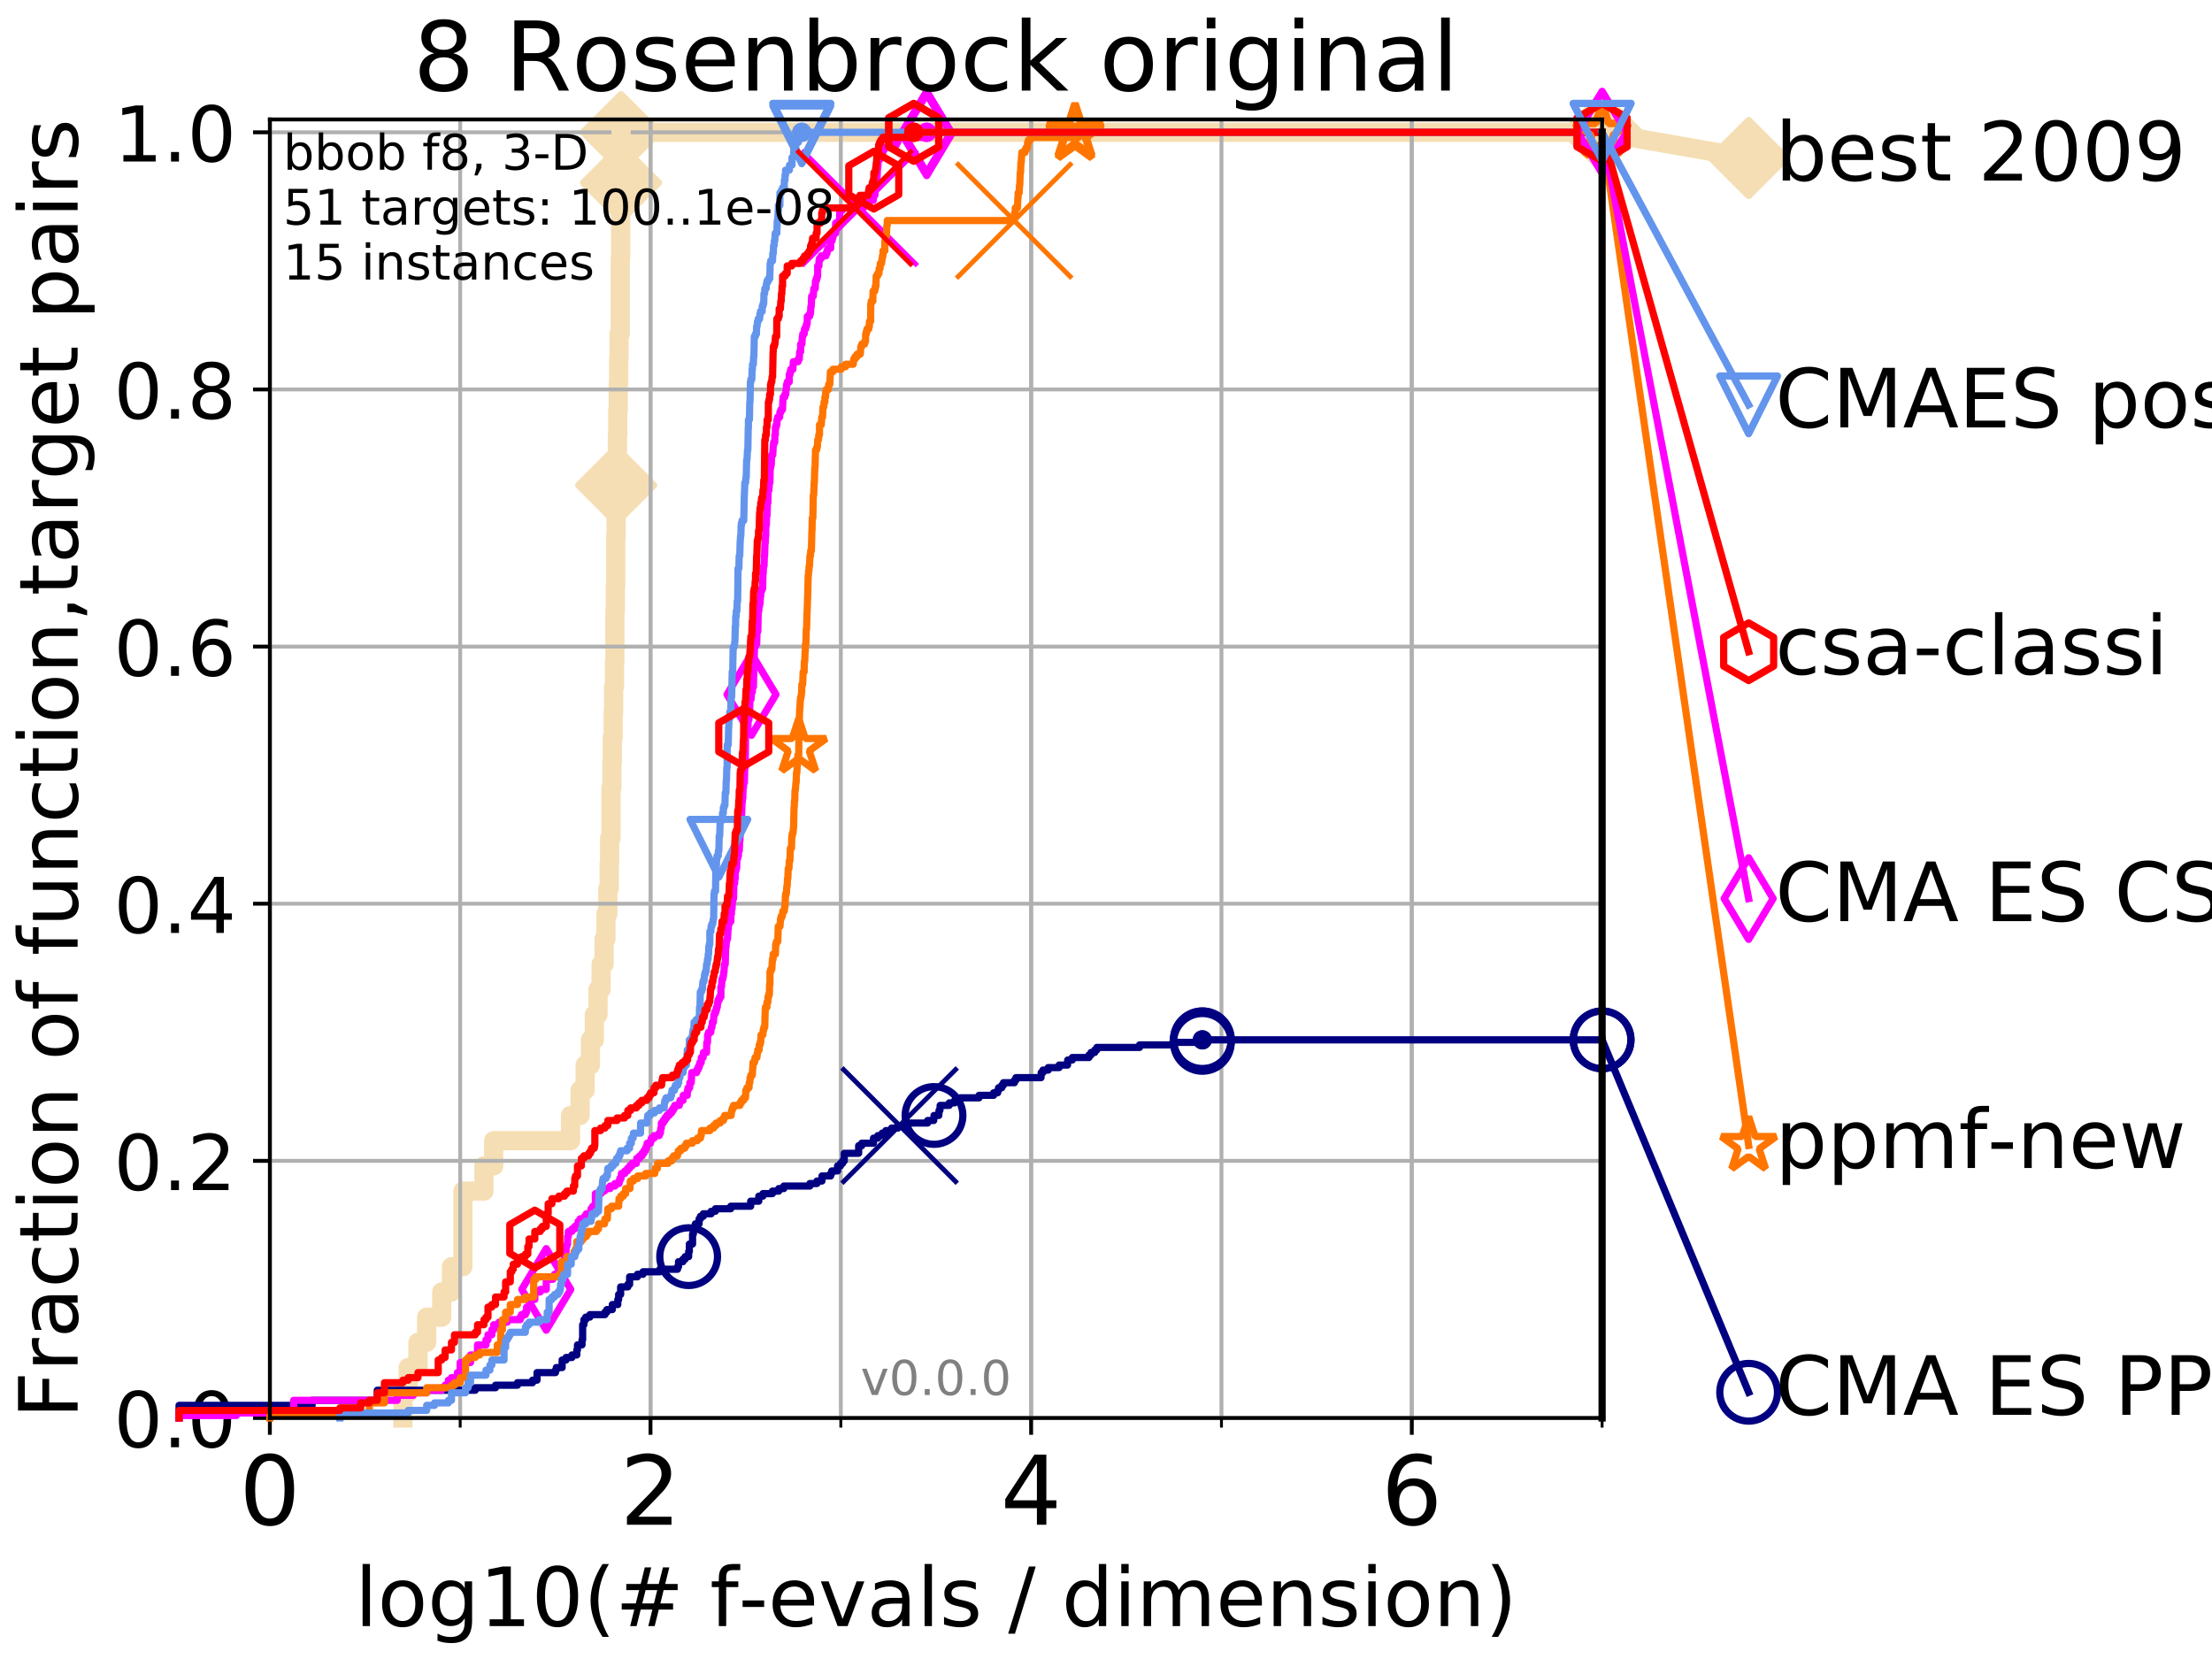 <?xml version="1.0" encoding="utf-8" standalone="no"?>
<!DOCTYPE svg PUBLIC "-//W3C//DTD SVG 1.1//EN"
  "http://www.w3.org/Graphics/SVG/1.1/DTD/svg11.dtd">
<!-- Created with matplotlib (http://matplotlib.org/) -->
<svg height="345pt" version="1.1" viewBox="0 0 460 345" width="460pt" xmlns="http://www.w3.org/2000/svg" xmlns:xlink="http://www.w3.org/1999/xlink">
 <defs>
  <style type="text/css">
*{stroke-linecap:butt;stroke-linejoin:round;}
  </style>
 </defs>
 <g id="figure_1">
  <g id="patch_1">
   <path d="M 0 345.6 
L 460.8 345.6 
L 460.8 0 
L 0 0 
z
" style="fill:#ffffff;"/>
  </g>
  <g id="axes_1">
   <g id="patch_2">
    <path d="M 56.12 294.88 
L 333.168 294.88 
L 333.168 24.84 
L 56.12 24.84 
z
" style="fill:#ffffff;"/>
   </g>
   <g id="line2d_1">
    <path d="M 83.784 294.88 
L 83.784 289.638 
L 84.893 289.638 
L 84.893 284.395 
L 86.918 284.395 
L 86.918 279.153 
L 88.729 279.153 
L 88.729 273.91 
L 91.863 273.91 
L 91.863 268.668 
L 93.887 268.668 
L 93.887 263.425 
L 96.262 263.425 
L 96.262 247.698 
L 100.643 247.698 
L 100.643 242.455 
L 102.668 242.455 
L 102.668 237.213 
L 118.645 237.213 
L 118.645 231.97 
L 120.636 231.97 
L 120.636 226.728 
L 121.678 226.728 
L 121.678 221.485 
L 122.78 221.485 
L 122.78 216.243 
L 123.59 216.243 
L 123.59 211 
L 124.364 211 
L 124.364 205.758 
L 125.001 205.758 
L 125.001 200.515 
L 125.615 200.515 
L 125.615 195.273 
L 126.012 195.273 
L 126.012 190.03 
L 126.4 190.03 
L 126.4 184.788 
L 126.686 184.788 
L 126.686 179.546 
L 126.78 179.546 
L 126.78 174.303 
L 127.06 174.303 
L 127.06 163.818 
L 127.244 163.818 
L 127.244 158.576 
L 127.335 158.576 
L 127.335 153.333 
L 127.516 153.333 
L 127.516 148.091 
L 127.606 148.091 
L 127.606 142.848 
L 127.784 142.848 
L 127.784 137.606 
L 127.872 137.606 
L 127.872 127.121 
L 127.96 127.121 
L 127.96 121.878 
L 128.047 121.878 
L 128.047 111.393 
L 128.134 111.393 
L 128.134 100.908 
L 128.393 100.908 
L 128.393 90.423 
L 128.478 90.423 
L 128.478 85.181 
L 128.563 85.181 
L 128.563 79.938 
L 128.648 79.938 
L 128.648 74.696 
L 128.732 74.696 
L 128.732 69.453 
L 128.981 69.453 
L 128.981 53.726 
L 129.064 53.726 
L 129.064 37.999 
L 129.146 37.999 
L 129.146 27.514 
L 333.168 27.514 
" style="fill:none;stroke:#f5deb3;stroke-linecap:square;stroke-width:4;"/>
   </g>
   <g id="line2d_2">
    <defs>
     <path d="M -0 7.778 
L 7.778 0 
L 0 -7.778 
L -7.778 -0 
z
" id="m577183833d" style="stroke:#f5deb3;stroke-linejoin:miter;stroke-width:1.5;"/>
    </defs>
    <g>
     <use style="fill:#f5deb3;stroke:#f5deb3;stroke-linejoin:miter;stroke-width:1.5;" x="128.134" xlink:href="#m577183833d" y="100.908"/>
     <use style="fill:#f5deb3;stroke:#f5deb3;stroke-linejoin:miter;stroke-width:1.5;" x="129.146" xlink:href="#m577183833d" y="37.999"/>
     <use style="fill:#f5deb3;stroke:#f5deb3;stroke-linejoin:miter;stroke-width:1.5;" x="129.146" xlink:href="#m577183833d" y="27.514"/>
     <use style="fill:#f5deb3;stroke:#f5deb3;stroke-linejoin:miter;stroke-width:1.5;" x="129.146" xlink:href="#m577183833d" y="27.514"/>
     <use style="fill:#f5deb3;stroke:#f5deb3;stroke-linejoin:miter;stroke-width:1.5;" x="333.168" xlink:href="#m577183833d" y="27.514"/>
    </g>
   </g>
   <g id="line2d_3">
    <path style="fill:none;stroke:#f5deb3;stroke-linecap:square;stroke-width:4;"/>
    <g/>
   </g>
   <g id="line2d_4">
    <path d="M 333.168 27.514 
L 363.643 32.861 
" style="fill:none;stroke:#f5deb3;stroke-linecap:square;stroke-width:4;"/>
    <g>
     <use style="fill:#f5deb3;stroke:#f5deb3;stroke-linejoin:miter;stroke-width:1.5;" x="333.168" xlink:href="#m577183833d" y="27.514"/>
     <use style="fill:#f5deb3;stroke:#f5deb3;stroke-linejoin:miter;stroke-width:1.5;" x="363.643" xlink:href="#m577183833d" y="32.861"/>
    </g>
   </g>
   <g id="matplotlib.axis_1">
    <g id="xtick_1">
     <g id="line2d_5">
      <path clip-path="url(#pb1ff8a6919)" d="M 56.12 294.88 
L 56.12 24.84 
" style="fill:none;stroke:#b0b0b0;stroke-linecap:square;stroke-width:0.8;"/>
     </g>
     <g id="line2d_6">
      <defs>
       <path d="M 0 0 
L 0 3.5 
" id="mc711395a0b" style="stroke:#000000;stroke-width:0.8;"/>
      </defs>
      <g>
       <use style="stroke:#000000;stroke-width:0.8;" x="56.12" xlink:href="#mc711395a0b" y="294.88"/>
      </g>
     </g>
     <g id="text_1">
      <!-- 0 -->
      <defs>
       <path d="M 31.781 66.406 
Q 24.172 66.406 20.328 58.906 
Q 16.5 51.422 16.5 36.375 
Q 16.5 21.391 20.328 13.891 
Q 24.172 6.391 31.781 6.391 
Q 39.453 6.391 43.281 13.891 
Q 47.125 21.391 47.125 36.375 
Q 47.125 51.422 43.281 58.906 
Q 39.453 66.406 31.781 66.406 
z
M 31.781 74.219 
Q 44.047 74.219 50.516 64.516 
Q 56.984 54.828 56.984 36.375 
Q 56.984 17.969 50.516 8.266 
Q 44.047 -1.422 31.781 -1.422 
Q 19.531 -1.422 13.062 8.266 
Q 6.594 17.969 6.594 36.375 
Q 6.594 54.828 13.062 64.516 
Q 19.531 74.219 31.781 74.219 
z
" id="DejaVuSans-30"/>
      </defs>
      <g transform="translate(49.758 317.077)scale(0.2 -0.2)">
       <use xlink:href="#DejaVuSans-30"/>
      </g>
     </g>
    </g>
    <g id="xtick_2">
     <g id="line2d_7">
      <path clip-path="url(#pb1ff8a6919)" d="M 135.277 294.88 
L 135.277 24.84 
" style="fill:none;stroke:#b0b0b0;stroke-linecap:square;stroke-width:0.8;"/>
     </g>
     <g id="line2d_8">
      <g>
       <use style="stroke:#000000;stroke-width:0.8;" x="135.277" xlink:href="#mc711395a0b" y="294.88"/>
      </g>
     </g>
     <g id="text_2">
      <!-- 2 -->
      <defs>
       <path d="M 19.188 8.297 
L 53.609 8.297 
L 53.609 0 
L 7.328 0 
L 7.328 8.297 
Q 12.938 14.109 22.625 23.891 
Q 32.328 33.688 34.812 36.531 
Q 39.547 41.844 41.422 45.531 
Q 43.312 49.219 43.312 52.781 
Q 43.312 58.594 39.234 62.25 
Q 35.156 65.922 28.609 65.922 
Q 23.969 65.922 18.812 64.312 
Q 13.672 62.703 7.812 59.422 
L 7.812 69.391 
Q 13.766 71.781 18.938 73 
Q 24.125 74.219 28.422 74.219 
Q 39.75 74.219 46.484 68.547 
Q 53.219 62.891 53.219 53.422 
Q 53.219 48.922 51.531 44.891 
Q 49.859 40.875 45.406 35.406 
Q 44.188 33.984 37.641 27.219 
Q 31.109 20.453 19.188 8.297 
z
" id="DejaVuSans-32"/>
      </defs>
      <g transform="translate(128.914 317.077)scale(0.2 -0.2)">
       <use xlink:href="#DejaVuSans-32"/>
      </g>
     </g>
    </g>
    <g id="xtick_3">
     <g id="line2d_9">
      <path clip-path="url(#pb1ff8a6919)" d="M 214.433 294.88 
L 214.433 24.84 
" style="fill:none;stroke:#b0b0b0;stroke-linecap:square;stroke-width:0.8;"/>
     </g>
     <g id="line2d_10">
      <g>
       <use style="stroke:#000000;stroke-width:0.8;" x="214.433" xlink:href="#mc711395a0b" y="294.88"/>
      </g>
     </g>
     <g id="text_3">
      <!-- 4 -->
      <defs>
       <path d="M 37.797 64.312 
L 12.891 25.391 
L 37.797 25.391 
z
M 35.203 72.906 
L 47.609 72.906 
L 47.609 25.391 
L 58.016 25.391 
L 58.016 17.188 
L 47.609 17.188 
L 47.609 0 
L 37.797 0 
L 37.797 17.188 
L 4.891 17.188 
L 4.891 26.703 
z
" id="DejaVuSans-34"/>
      </defs>
      <g transform="translate(208.071 317.077)scale(0.2 -0.2)">
       <use xlink:href="#DejaVuSans-34"/>
      </g>
     </g>
    </g>
    <g id="xtick_4">
     <g id="line2d_11">
      <path clip-path="url(#pb1ff8a6919)" d="M 293.59 294.88 
L 293.59 24.84 
" style="fill:none;stroke:#b0b0b0;stroke-linecap:square;stroke-width:0.8;"/>
     </g>
     <g id="line2d_12">
      <g>
       <use style="stroke:#000000;stroke-width:0.8;" x="293.59" xlink:href="#mc711395a0b" y="294.88"/>
      </g>
     </g>
     <g id="text_4">
      <!-- 6 -->
      <defs>
       <path d="M 33.016 40.375 
Q 26.375 40.375 22.484 35.828 
Q 18.609 31.297 18.609 23.391 
Q 18.609 15.531 22.484 10.953 
Q 26.375 6.391 33.016 6.391 
Q 39.656 6.391 43.531 10.953 
Q 47.406 15.531 47.406 23.391 
Q 47.406 31.297 43.531 35.828 
Q 39.656 40.375 33.016 40.375 
z
M 52.594 71.297 
L 52.594 62.312 
Q 48.875 64.062 45.094 64.984 
Q 41.312 65.922 37.594 65.922 
Q 27.828 65.922 22.672 59.328 
Q 17.531 52.734 16.797 39.406 
Q 19.672 43.656 24.016 45.922 
Q 28.375 48.188 33.594 48.188 
Q 44.578 48.188 50.953 41.516 
Q 57.328 34.859 57.328 23.391 
Q 57.328 12.156 50.688 5.359 
Q 44.047 -1.422 33.016 -1.422 
Q 20.359 -1.422 13.672 8.266 
Q 6.984 17.969 6.984 36.375 
Q 6.984 53.656 15.188 63.938 
Q 23.391 74.219 37.203 74.219 
Q 40.922 74.219 44.703 73.484 
Q 48.484 72.75 52.594 71.297 
z
" id="DejaVuSans-36"/>
      </defs>
      <g transform="translate(287.227 317.077)scale(0.2 -0.2)">
       <use xlink:href="#DejaVuSans-36"/>
      </g>
     </g>
    </g>
    <g id="xtick_5">
     <g id="line2d_13">
      <path clip-path="url(#pb1ff8a6919)" d="M 56.12 294.88 
L 56.12 24.84 
" style="fill:none;stroke:#b0b0b0;stroke-linecap:square;stroke-width:0.8;"/>
     </g>
     <g id="line2d_14">
      <defs>
       <path d="M 0 0 
L 0 2 
" id="ma64c134c19" style="stroke:#000000;stroke-width:0.6;"/>
      </defs>
      <g>
       <use style="stroke:#000000;stroke-width:0.6;" x="56.12" xlink:href="#ma64c134c19" y="294.88"/>
      </g>
     </g>
    </g>
    <g id="xtick_6">
     <g id="line2d_15">
      <path clip-path="url(#pb1ff8a6919)" d="M 95.698 294.88 
L 95.698 24.84 
" style="fill:none;stroke:#b0b0b0;stroke-linecap:square;stroke-width:0.8;"/>
     </g>
     <g id="line2d_16">
      <g>
       <use style="stroke:#000000;stroke-width:0.6;" x="95.698" xlink:href="#ma64c134c19" y="294.88"/>
      </g>
     </g>
    </g>
    <g id="xtick_7">
     <g id="line2d_17">
      <path clip-path="url(#pb1ff8a6919)" d="M 135.277 294.88 
L 135.277 24.84 
" style="fill:none;stroke:#b0b0b0;stroke-linecap:square;stroke-width:0.8;"/>
     </g>
     <g id="line2d_18">
      <g>
       <use style="stroke:#000000;stroke-width:0.6;" x="135.277" xlink:href="#ma64c134c19" y="294.88"/>
      </g>
     </g>
    </g>
    <g id="xtick_8">
     <g id="line2d_19">
      <path clip-path="url(#pb1ff8a6919)" d="M 174.855 294.88 
L 174.855 24.84 
" style="fill:none;stroke:#b0b0b0;stroke-linecap:square;stroke-width:0.8;"/>
     </g>
     <g id="line2d_20">
      <g>
       <use style="stroke:#000000;stroke-width:0.6;" x="174.855" xlink:href="#ma64c134c19" y="294.88"/>
      </g>
     </g>
    </g>
    <g id="xtick_9">
     <g id="line2d_21">
      <path clip-path="url(#pb1ff8a6919)" d="M 214.433 294.88 
L 214.433 24.84 
" style="fill:none;stroke:#b0b0b0;stroke-linecap:square;stroke-width:0.8;"/>
     </g>
     <g id="line2d_22">
      <g>
       <use style="stroke:#000000;stroke-width:0.6;" x="214.433" xlink:href="#ma64c134c19" y="294.88"/>
      </g>
     </g>
    </g>
    <g id="xtick_10">
     <g id="line2d_23">
      <path clip-path="url(#pb1ff8a6919)" d="M 254.011 294.88 
L 254.011 24.84 
" style="fill:none;stroke:#b0b0b0;stroke-linecap:square;stroke-width:0.8;"/>
     </g>
     <g id="line2d_24">
      <g>
       <use style="stroke:#000000;stroke-width:0.6;" x="254.011" xlink:href="#ma64c134c19" y="294.88"/>
      </g>
     </g>
    </g>
    <g id="xtick_11">
     <g id="line2d_25">
      <path clip-path="url(#pb1ff8a6919)" d="M 293.59 294.88 
L 293.59 24.84 
" style="fill:none;stroke:#b0b0b0;stroke-linecap:square;stroke-width:0.8;"/>
     </g>
     <g id="line2d_26">
      <g>
       <use style="stroke:#000000;stroke-width:0.6;" x="293.59" xlink:href="#ma64c134c19" y="294.88"/>
      </g>
     </g>
    </g>
    <g id="xtick_12">
     <g id="line2d_27">
      <path clip-path="url(#pb1ff8a6919)" d="M 333.168 294.88 
L 333.168 24.84 
" style="fill:none;stroke:#b0b0b0;stroke-linecap:square;stroke-width:0.8;"/>
     </g>
     <g id="line2d_28">
      <g>
       <use style="stroke:#000000;stroke-width:0.6;" x="333.168" xlink:href="#ma64c134c19" y="294.88"/>
      </g>
     </g>
    </g>
    <g id="text_5">
     <!-- log10(# f-evals / dimension) -->
     <defs>
      <path d="M 9.422 75.984 
L 18.406 75.984 
L 18.406 0 
L 9.422 0 
z
" id="DejaVuSans-6c"/>
      <path d="M 30.609 48.391 
Q 23.391 48.391 19.188 42.75 
Q 14.984 37.109 14.984 27.297 
Q 14.984 17.484 19.156 11.844 
Q 23.344 6.203 30.609 6.203 
Q 37.797 6.203 41.984 11.859 
Q 46.188 17.531 46.188 27.297 
Q 46.188 37.016 41.984 42.703 
Q 37.797 48.391 30.609 48.391 
z
M 30.609 56 
Q 42.328 56 49.016 48.375 
Q 55.719 40.766 55.719 27.297 
Q 55.719 13.875 49.016 6.219 
Q 42.328 -1.422 30.609 -1.422 
Q 18.844 -1.422 12.172 6.219 
Q 5.516 13.875 5.516 27.297 
Q 5.516 40.766 12.172 48.375 
Q 18.844 56 30.609 56 
z
" id="DejaVuSans-6f"/>
      <path d="M 45.406 27.984 
Q 45.406 37.75 41.375 43.109 
Q 37.359 48.484 30.078 48.484 
Q 22.859 48.484 18.828 43.109 
Q 14.797 37.75 14.797 27.984 
Q 14.797 18.266 18.828 12.891 
Q 22.859 7.516 30.078 7.516 
Q 37.359 7.516 41.375 12.891 
Q 45.406 18.266 45.406 27.984 
z
M 54.391 6.781 
Q 54.391 -7.172 48.188 -13.984 
Q 42 -20.797 29.203 -20.797 
Q 24.469 -20.797 20.266 -20.094 
Q 16.062 -19.391 12.109 -17.922 
L 12.109 -9.188 
Q 16.062 -11.328 19.922 -12.344 
Q 23.781 -13.375 27.781 -13.375 
Q 36.625 -13.375 41.016 -8.766 
Q 45.406 -4.156 45.406 5.172 
L 45.406 9.625 
Q 42.625 4.781 38.281 2.391 
Q 33.938 0 27.875 0 
Q 17.828 0 11.672 7.656 
Q 5.516 15.328 5.516 27.984 
Q 5.516 40.672 11.672 48.328 
Q 17.828 56 27.875 56 
Q 33.938 56 38.281 53.609 
Q 42.625 51.219 45.406 46.391 
L 45.406 54.688 
L 54.391 54.688 
z
" id="DejaVuSans-67"/>
      <path d="M 12.406 8.297 
L 28.516 8.297 
L 28.516 63.922 
L 10.984 60.406 
L 10.984 69.391 
L 28.422 72.906 
L 38.281 72.906 
L 38.281 8.297 
L 54.391 8.297 
L 54.391 0 
L 12.406 0 
z
" id="DejaVuSans-31"/>
      <path d="M 31 75.875 
Q 24.469 64.656 21.281 53.656 
Q 18.109 42.672 18.109 31.391 
Q 18.109 20.125 21.312 9.062 
Q 24.516 -2 31 -13.188 
L 23.188 -13.188 
Q 15.875 -1.703 12.234 9.375 
Q 8.594 20.453 8.594 31.391 
Q 8.594 42.281 12.203 53.312 
Q 15.828 64.359 23.188 75.875 
z
" id="DejaVuSans-28"/>
      <path d="M 51.125 44 
L 36.922 44 
L 32.812 27.688 
L 47.125 27.688 
z
M 43.797 71.781 
L 38.719 51.516 
L 52.984 51.516 
L 58.109 71.781 
L 65.922 71.781 
L 60.891 51.516 
L 76.125 51.516 
L 76.125 44 
L 58.984 44 
L 54.984 27.688 
L 70.516 27.688 
L 70.516 20.219 
L 53.078 20.219 
L 48 0 
L 40.188 0 
L 45.219 20.219 
L 30.906 20.219 
L 25.875 0 
L 18.016 0 
L 23.094 20.219 
L 7.719 20.219 
L 7.719 27.688 
L 24.906 27.688 
L 29 44 
L 13.281 44 
L 13.281 51.516 
L 30.906 51.516 
L 35.891 71.781 
z
" id="DejaVuSans-23"/>
      <path id="DejaVuSans-20"/>
      <path d="M 37.109 75.984 
L 37.109 68.5 
L 28.516 68.5 
Q 23.688 68.5 21.797 66.547 
Q 19.922 64.594 19.922 59.516 
L 19.922 54.688 
L 34.719 54.688 
L 34.719 47.703 
L 19.922 47.703 
L 19.922 0 
L 10.891 0 
L 10.891 47.703 
L 2.297 47.703 
L 2.297 54.688 
L 10.891 54.688 
L 10.891 58.5 
Q 10.891 67.625 15.141 71.797 
Q 19.391 75.984 28.609 75.984 
z
" id="DejaVuSans-66"/>
      <path d="M 4.891 31.391 
L 31.203 31.391 
L 31.203 23.391 
L 4.891 23.391 
z
" id="DejaVuSans-2d"/>
      <path d="M 56.203 29.594 
L 56.203 25.203 
L 14.891 25.203 
Q 15.484 15.922 20.484 11.062 
Q 25.484 6.203 34.422 6.203 
Q 39.594 6.203 44.453 7.469 
Q 49.312 8.734 54.109 11.281 
L 54.109 2.781 
Q 49.266 0.734 44.188 -0.344 
Q 39.109 -1.422 33.891 -1.422 
Q 20.797 -1.422 13.156 6.188 
Q 5.516 13.812 5.516 26.812 
Q 5.516 40.234 12.766 48.109 
Q 20.016 56 32.328 56 
Q 43.359 56 49.781 48.891 
Q 56.203 41.797 56.203 29.594 
z
M 47.219 32.234 
Q 47.125 39.594 43.094 43.984 
Q 39.062 48.391 32.422 48.391 
Q 24.906 48.391 20.391 44.141 
Q 15.875 39.891 15.188 32.172 
z
" id="DejaVuSans-65"/>
      <path d="M 2.984 54.688 
L 12.5 54.688 
L 29.594 8.797 
L 46.688 54.688 
L 56.203 54.688 
L 35.688 0 
L 23.484 0 
z
" id="DejaVuSans-76"/>
      <path d="M 34.281 27.484 
Q 23.391 27.484 19.188 25 
Q 14.984 22.516 14.984 16.5 
Q 14.984 11.719 18.141 8.906 
Q 21.297 6.109 26.703 6.109 
Q 34.188 6.109 38.703 11.406 
Q 43.219 16.703 43.219 25.484 
L 43.219 27.484 
z
M 52.203 31.203 
L 52.203 0 
L 43.219 0 
L 43.219 8.297 
Q 40.141 3.328 35.547 0.953 
Q 30.953 -1.422 24.312 -1.422 
Q 15.922 -1.422 10.953 3.297 
Q 6 8.016 6 15.922 
Q 6 25.141 12.172 29.828 
Q 18.359 34.516 30.609 34.516 
L 43.219 34.516 
L 43.219 35.406 
Q 43.219 41.609 39.141 45 
Q 35.062 48.391 27.688 48.391 
Q 23 48.391 18.547 47.266 
Q 14.109 46.141 10.016 43.891 
L 10.016 52.203 
Q 14.938 54.109 19.578 55.047 
Q 24.219 56 28.609 56 
Q 40.484 56 46.344 49.844 
Q 52.203 43.703 52.203 31.203 
z
" id="DejaVuSans-61"/>
      <path d="M 44.281 53.078 
L 44.281 44.578 
Q 40.484 46.531 36.375 47.5 
Q 32.281 48.484 27.875 48.484 
Q 21.188 48.484 17.844 46.438 
Q 14.5 44.391 14.5 40.281 
Q 14.5 37.156 16.891 35.375 
Q 19.281 33.594 26.516 31.984 
L 29.594 31.297 
Q 39.156 29.25 43.188 25.516 
Q 47.219 21.781 47.219 15.094 
Q 47.219 7.469 41.188 3.016 
Q 35.156 -1.422 24.609 -1.422 
Q 20.219 -1.422 15.453 -0.562 
Q 10.688 0.297 5.422 2 
L 5.422 11.281 
Q 10.406 8.688 15.234 7.391 
Q 20.062 6.109 24.812 6.109 
Q 31.156 6.109 34.562 8.281 
Q 37.984 10.453 37.984 14.406 
Q 37.984 18.062 35.516 20.016 
Q 33.062 21.969 24.703 23.781 
L 21.578 24.516 
Q 13.234 26.266 9.516 29.906 
Q 5.812 33.547 5.812 39.891 
Q 5.812 47.609 11.281 51.797 
Q 16.75 56 26.812 56 
Q 31.781 56 36.172 55.266 
Q 40.578 54.547 44.281 53.078 
z
" id="DejaVuSans-73"/>
      <path d="M 25.391 72.906 
L 33.688 72.906 
L 8.297 -9.281 
L 0 -9.281 
z
" id="DejaVuSans-2f"/>
      <path d="M 45.406 46.391 
L 45.406 75.984 
L 54.391 75.984 
L 54.391 0 
L 45.406 0 
L 45.406 8.203 
Q 42.578 3.328 38.25 0.953 
Q 33.938 -1.422 27.875 -1.422 
Q 17.969 -1.422 11.734 6.484 
Q 5.516 14.406 5.516 27.297 
Q 5.516 40.188 11.734 48.094 
Q 17.969 56 27.875 56 
Q 33.938 56 38.25 53.625 
Q 42.578 51.266 45.406 46.391 
z
M 14.797 27.297 
Q 14.797 17.391 18.875 11.75 
Q 22.953 6.109 30.078 6.109 
Q 37.203 6.109 41.297 11.75 
Q 45.406 17.391 45.406 27.297 
Q 45.406 37.203 41.297 42.844 
Q 37.203 48.484 30.078 48.484 
Q 22.953 48.484 18.875 42.844 
Q 14.797 37.203 14.797 27.297 
z
" id="DejaVuSans-64"/>
      <path d="M 9.422 54.688 
L 18.406 54.688 
L 18.406 0 
L 9.422 0 
z
M 9.422 75.984 
L 18.406 75.984 
L 18.406 64.594 
L 9.422 64.594 
z
" id="DejaVuSans-69"/>
      <path d="M 52 44.188 
Q 55.375 50.25 60.062 53.125 
Q 64.75 56 71.094 56 
Q 79.641 56 84.281 50.016 
Q 88.922 44.047 88.922 33.016 
L 88.922 0 
L 79.891 0 
L 79.891 32.719 
Q 79.891 40.578 77.094 44.375 
Q 74.312 48.188 68.609 48.188 
Q 61.625 48.188 57.562 43.547 
Q 53.516 38.922 53.516 30.906 
L 53.516 0 
L 44.484 0 
L 44.484 32.719 
Q 44.484 40.625 41.703 44.406 
Q 38.922 48.188 33.109 48.188 
Q 26.219 48.188 22.156 43.531 
Q 18.109 38.875 18.109 30.906 
L 18.109 0 
L 9.078 0 
L 9.078 54.688 
L 18.109 54.688 
L 18.109 46.188 
Q 21.188 51.219 25.484 53.609 
Q 29.781 56 35.688 56 
Q 41.656 56 45.828 52.969 
Q 50 49.953 52 44.188 
z
" id="DejaVuSans-6d"/>
      <path d="M 54.891 33.016 
L 54.891 0 
L 45.906 0 
L 45.906 32.719 
Q 45.906 40.484 42.875 44.328 
Q 39.844 48.188 33.797 48.188 
Q 26.516 48.188 22.312 43.547 
Q 18.109 38.922 18.109 30.906 
L 18.109 0 
L 9.078 0 
L 9.078 54.688 
L 18.109 54.688 
L 18.109 46.188 
Q 21.344 51.125 25.703 53.562 
Q 30.078 56 35.797 56 
Q 45.219 56 50.047 50.172 
Q 54.891 44.344 54.891 33.016 
z
" id="DejaVuSans-6e"/>
      <path d="M 8.016 75.875 
L 15.828 75.875 
Q 23.141 64.359 26.781 53.312 
Q 30.422 42.281 30.422 31.391 
Q 30.422 20.453 26.781 9.375 
Q 23.141 -1.703 15.828 -13.188 
L 8.016 -13.188 
Q 14.5 -2 17.703 9.062 
Q 20.906 20.125 20.906 31.391 
Q 20.906 42.672 17.703 53.656 
Q 14.5 64.656 8.016 75.875 
z
" id="DejaVuSans-29"/>
     </defs>
     <g transform="translate(73.803 338.154)scale(0.17 -0.17)">
      <use xlink:href="#DejaVuSans-6c"/>
      <use x="27.783" xlink:href="#DejaVuSans-6f"/>
      <use x="88.965" xlink:href="#DejaVuSans-67"/>
      <use x="152.441" xlink:href="#DejaVuSans-31"/>
      <use x="216.064" xlink:href="#DejaVuSans-30"/>
      <use x="279.688" xlink:href="#DejaVuSans-28"/>
      <use x="318.701" xlink:href="#DejaVuSans-23"/>
      <use x="402.49" xlink:href="#DejaVuSans-20"/>
      <use x="434.277" xlink:href="#DejaVuSans-66"/>
      <use x="469.404" xlink:href="#DejaVuSans-2d"/>
      <use x="505.488" xlink:href="#DejaVuSans-65"/>
      <use x="567.012" xlink:href="#DejaVuSans-76"/>
      <use x="626.191" xlink:href="#DejaVuSans-61"/>
      <use x="687.471" xlink:href="#DejaVuSans-6c"/>
      <use x="715.254" xlink:href="#DejaVuSans-73"/>
      <use x="767.354" xlink:href="#DejaVuSans-20"/>
      <use x="799.141" xlink:href="#DejaVuSans-2f"/>
      <use x="832.832" xlink:href="#DejaVuSans-20"/>
      <use x="864.619" xlink:href="#DejaVuSans-64"/>
      <use x="928.096" xlink:href="#DejaVuSans-69"/>
      <use x="955.879" xlink:href="#DejaVuSans-6d"/>
      <use x="1053.291" xlink:href="#DejaVuSans-65"/>
      <use x="1114.814" xlink:href="#DejaVuSans-6e"/>
      <use x="1178.193" xlink:href="#DejaVuSans-73"/>
      <use x="1230.293" xlink:href="#DejaVuSans-69"/>
      <use x="1258.076" xlink:href="#DejaVuSans-6f"/>
      <use x="1319.258" xlink:href="#DejaVuSans-6e"/>
      <use x="1382.637" xlink:href="#DejaVuSans-29"/>
     </g>
    </g>
   </g>
   <g id="matplotlib.axis_2">
    <g id="ytick_1">
     <g id="line2d_29">
      <path clip-path="url(#pb1ff8a6919)" d="M 56.12 294.88 
L 333.168 294.88 
" style="fill:none;stroke:#b0b0b0;stroke-linecap:square;stroke-width:0.8;"/>
     </g>
     <g id="line2d_30">
      <defs>
       <path d="M 0 0 
L -3.5 0 
" id="mfd492d7c5d" style="stroke:#000000;stroke-width:0.8;"/>
      </defs>
      <g>
       <use style="stroke:#000000;stroke-width:0.8;" x="56.12" xlink:href="#mfd492d7c5d" y="294.88"/>
      </g>
     </g>
     <g id="text_6">
      <!-- 0.0 -->
      <defs>
       <path d="M 10.688 12.406 
L 21 12.406 
L 21 0 
L 10.688 0 
z
" id="DejaVuSans-2e"/>
      </defs>
      <g transform="translate(23.675 300.959)scale(0.16 -0.16)">
       <use xlink:href="#DejaVuSans-30"/>
       <use x="63.623" xlink:href="#DejaVuSans-2e"/>
       <use x="95.41" xlink:href="#DejaVuSans-30"/>
      </g>
     </g>
    </g>
    <g id="ytick_2">
     <g id="line2d_31">
      <path clip-path="url(#pb1ff8a6919)" d="M 56.12 241.407 
L 333.168 241.407 
" style="fill:none;stroke:#b0b0b0;stroke-linecap:square;stroke-width:0.8;"/>
     </g>
     <g id="line2d_32">
      <g>
       <use style="stroke:#000000;stroke-width:0.8;" x="56.12" xlink:href="#mfd492d7c5d" y="241.407"/>
      </g>
     </g>
     <g id="text_7">
      <!-- 0.2 -->
      <g transform="translate(23.675 247.485)scale(0.16 -0.16)">
       <use xlink:href="#DejaVuSans-30"/>
       <use x="63.623" xlink:href="#DejaVuSans-2e"/>
       <use x="95.41" xlink:href="#DejaVuSans-32"/>
      </g>
     </g>
    </g>
    <g id="ytick_3">
     <g id="line2d_33">
      <path clip-path="url(#pb1ff8a6919)" d="M 56.12 187.933 
L 333.168 187.933 
" style="fill:none;stroke:#b0b0b0;stroke-linecap:square;stroke-width:0.8;"/>
     </g>
     <g id="line2d_34">
      <g>
       <use style="stroke:#000000;stroke-width:0.8;" x="56.12" xlink:href="#mfd492d7c5d" y="187.933"/>
      </g>
     </g>
     <g id="text_8">
      <!-- 0.4 -->
      <g transform="translate(23.675 194.012)scale(0.16 -0.16)">
       <use xlink:href="#DejaVuSans-30"/>
       <use x="63.623" xlink:href="#DejaVuSans-2e"/>
       <use x="95.41" xlink:href="#DejaVuSans-34"/>
      </g>
     </g>
    </g>
    <g id="ytick_4">
     <g id="line2d_35">
      <path clip-path="url(#pb1ff8a6919)" d="M 56.12 134.46 
L 333.168 134.46 
" style="fill:none;stroke:#b0b0b0;stroke-linecap:square;stroke-width:0.8;"/>
     </g>
     <g id="line2d_36">
      <g>
       <use style="stroke:#000000;stroke-width:0.8;" x="56.12" xlink:href="#mfd492d7c5d" y="134.46"/>
      </g>
     </g>
     <g id="text_9">
      <!-- 0.6 -->
      <g transform="translate(23.675 140.539)scale(0.16 -0.16)">
       <use xlink:href="#DejaVuSans-30"/>
       <use x="63.623" xlink:href="#DejaVuSans-2e"/>
       <use x="95.41" xlink:href="#DejaVuSans-36"/>
      </g>
     </g>
    </g>
    <g id="ytick_5">
     <g id="line2d_37">
      <path clip-path="url(#pb1ff8a6919)" d="M 56.12 80.987 
L 333.168 80.987 
" style="fill:none;stroke:#b0b0b0;stroke-linecap:square;stroke-width:0.8;"/>
     </g>
     <g id="line2d_38">
      <g>
       <use style="stroke:#000000;stroke-width:0.8;" x="56.12" xlink:href="#mfd492d7c5d" y="80.987"/>
      </g>
     </g>
     <g id="text_10">
      <!-- 0.8 -->
      <defs>
       <path d="M 31.781 34.625 
Q 24.75 34.625 20.719 30.859 
Q 16.703 27.094 16.703 20.516 
Q 16.703 13.922 20.719 10.156 
Q 24.75 6.391 31.781 6.391 
Q 38.812 6.391 42.859 10.172 
Q 46.922 13.969 46.922 20.516 
Q 46.922 27.094 42.891 30.859 
Q 38.875 34.625 31.781 34.625 
z
M 21.922 38.812 
Q 15.578 40.375 12.031 44.719 
Q 8.5 49.078 8.5 55.328 
Q 8.5 64.062 14.719 69.141 
Q 20.953 74.219 31.781 74.219 
Q 42.672 74.219 48.875 69.141 
Q 55.078 64.062 55.078 55.328 
Q 55.078 49.078 51.531 44.719 
Q 48 40.375 41.703 38.812 
Q 48.828 37.156 52.797 32.312 
Q 56.781 27.484 56.781 20.516 
Q 56.781 9.906 50.312 4.234 
Q 43.844 -1.422 31.781 -1.422 
Q 19.734 -1.422 13.25 4.234 
Q 6.781 9.906 6.781 20.516 
Q 6.781 27.484 10.781 32.312 
Q 14.797 37.156 21.922 38.812 
z
M 18.312 54.391 
Q 18.312 48.734 21.844 45.562 
Q 25.391 42.391 31.781 42.391 
Q 38.141 42.391 41.719 45.562 
Q 45.312 48.734 45.312 54.391 
Q 45.312 60.062 41.719 63.234 
Q 38.141 66.406 31.781 66.406 
Q 25.391 66.406 21.844 63.234 
Q 18.312 60.062 18.312 54.391 
z
" id="DejaVuSans-38"/>
      </defs>
      <g transform="translate(23.675 87.066)scale(0.16 -0.16)">
       <use xlink:href="#DejaVuSans-30"/>
       <use x="63.623" xlink:href="#DejaVuSans-2e"/>
       <use x="95.41" xlink:href="#DejaVuSans-38"/>
      </g>
     </g>
    </g>
    <g id="ytick_6">
     <g id="line2d_39">
      <path clip-path="url(#pb1ff8a6919)" d="M 56.12 27.514 
L 333.168 27.514 
" style="fill:none;stroke:#b0b0b0;stroke-linecap:square;stroke-width:0.8;"/>
     </g>
     <g id="line2d_40">
      <g>
       <use style="stroke:#000000;stroke-width:0.8;" x="56.12" xlink:href="#mfd492d7c5d" y="27.514"/>
      </g>
     </g>
     <g id="text_11">
      <!-- 1.0 -->
      <g transform="translate(23.675 33.592)scale(0.16 -0.16)">
       <use xlink:href="#DejaVuSans-31"/>
       <use x="63.623" xlink:href="#DejaVuSans-2e"/>
       <use x="95.41" xlink:href="#DejaVuSans-30"/>
      </g>
     </g>
    </g>
    <g id="text_12">
     <!-- Fraction of function,target pairs -->
     <defs>
      <path d="M 9.812 72.906 
L 51.703 72.906 
L 51.703 64.594 
L 19.672 64.594 
L 19.672 43.109 
L 48.578 43.109 
L 48.578 34.812 
L 19.672 34.812 
L 19.672 0 
L 9.812 0 
z
" id="DejaVuSans-46"/>
      <path d="M 41.109 46.297 
Q 39.594 47.172 37.812 47.578 
Q 36.031 48 33.891 48 
Q 26.266 48 22.188 43.047 
Q 18.109 38.094 18.109 28.812 
L 18.109 0 
L 9.078 0 
L 9.078 54.688 
L 18.109 54.688 
L 18.109 46.188 
Q 20.953 51.172 25.484 53.578 
Q 30.031 56 36.531 56 
Q 37.453 56 38.578 55.875 
Q 39.703 55.766 41.062 55.516 
z
" id="DejaVuSans-72"/>
      <path d="M 48.781 52.594 
L 48.781 44.188 
Q 44.969 46.297 41.141 47.344 
Q 37.312 48.391 33.406 48.391 
Q 24.656 48.391 19.812 42.844 
Q 14.984 37.312 14.984 27.297 
Q 14.984 17.281 19.812 11.734 
Q 24.656 6.203 33.406 6.203 
Q 37.312 6.203 41.141 7.25 
Q 44.969 8.297 48.781 10.406 
L 48.781 2.094 
Q 45.016 0.344 40.984 -0.531 
Q 36.969 -1.422 32.422 -1.422 
Q 20.062 -1.422 12.781 6.344 
Q 5.516 14.109 5.516 27.297 
Q 5.516 40.672 12.859 48.328 
Q 20.219 56 33.016 56 
Q 37.156 56 41.109 55.141 
Q 45.062 54.297 48.781 52.594 
z
" id="DejaVuSans-63"/>
      <path d="M 18.312 70.219 
L 18.312 54.688 
L 36.812 54.688 
L 36.812 47.703 
L 18.312 47.703 
L 18.312 18.016 
Q 18.312 11.328 20.141 9.422 
Q 21.969 7.516 27.594 7.516 
L 36.812 7.516 
L 36.812 0 
L 27.594 0 
Q 17.188 0 13.234 3.875 
Q 9.281 7.766 9.281 18.016 
L 9.281 47.703 
L 2.688 47.703 
L 2.688 54.688 
L 9.281 54.688 
L 9.281 70.219 
z
" id="DejaVuSans-74"/>
      <path d="M 8.5 21.578 
L 8.5 54.688 
L 17.484 54.688 
L 17.484 21.922 
Q 17.484 14.156 20.5 10.266 
Q 23.531 6.391 29.594 6.391 
Q 36.859 6.391 41.078 11.031 
Q 45.312 15.672 45.312 23.688 
L 45.312 54.688 
L 54.297 54.688 
L 54.297 0 
L 45.312 0 
L 45.312 8.406 
Q 42.047 3.422 37.719 1 
Q 33.406 -1.422 27.688 -1.422 
Q 18.266 -1.422 13.375 4.438 
Q 8.5 10.297 8.5 21.578 
z
M 31.109 56 
z
" id="DejaVuSans-75"/>
      <path d="M 11.719 12.406 
L 22.016 12.406 
L 22.016 4 
L 14.016 -11.625 
L 7.719 -11.625 
L 11.719 4 
z
" id="DejaVuSans-2c"/>
      <path d="M 18.109 8.203 
L 18.109 -20.797 
L 9.078 -20.797 
L 9.078 54.688 
L 18.109 54.688 
L 18.109 46.391 
Q 20.953 51.266 25.266 53.625 
Q 29.594 56 35.594 56 
Q 45.562 56 51.781 48.094 
Q 58.016 40.188 58.016 27.297 
Q 58.016 14.406 51.781 6.484 
Q 45.562 -1.422 35.594 -1.422 
Q 29.594 -1.422 25.266 0.953 
Q 20.953 3.328 18.109 8.203 
z
M 48.688 27.297 
Q 48.688 37.203 44.609 42.844 
Q 40.531 48.484 33.406 48.484 
Q 26.266 48.484 22.188 42.844 
Q 18.109 37.203 18.109 27.297 
Q 18.109 17.391 22.188 11.75 
Q 26.266 6.109 33.406 6.109 
Q 40.531 6.109 44.609 11.75 
Q 48.688 17.391 48.688 27.297 
z
" id="DejaVuSans-70"/>
     </defs>
     <g transform="translate(16.14 294.999)rotate(-90)scale(0.17 -0.17)">
      <use xlink:href="#DejaVuSans-46"/>
      <use x="57.41" xlink:href="#DejaVuSans-72"/>
      <use x="98.523" xlink:href="#DejaVuSans-61"/>
      <use x="159.803" xlink:href="#DejaVuSans-63"/>
      <use x="214.783" xlink:href="#DejaVuSans-74"/>
      <use x="253.992" xlink:href="#DejaVuSans-69"/>
      <use x="281.775" xlink:href="#DejaVuSans-6f"/>
      <use x="342.957" xlink:href="#DejaVuSans-6e"/>
      <use x="406.336" xlink:href="#DejaVuSans-20"/>
      <use x="438.123" xlink:href="#DejaVuSans-6f"/>
      <use x="499.305" xlink:href="#DejaVuSans-66"/>
      <use x="534.51" xlink:href="#DejaVuSans-20"/>
      <use x="566.297" xlink:href="#DejaVuSans-66"/>
      <use x="601.502" xlink:href="#DejaVuSans-75"/>
      <use x="664.881" xlink:href="#DejaVuSans-6e"/>
      <use x="728.26" xlink:href="#DejaVuSans-63"/>
      <use x="783.24" xlink:href="#DejaVuSans-74"/>
      <use x="822.449" xlink:href="#DejaVuSans-69"/>
      <use x="850.232" xlink:href="#DejaVuSans-6f"/>
      <use x="911.414" xlink:href="#DejaVuSans-6e"/>
      <use x="974.793" xlink:href="#DejaVuSans-2c"/>
      <use x="1006.58" xlink:href="#DejaVuSans-74"/>
      <use x="1045.789" xlink:href="#DejaVuSans-61"/>
      <use x="1107.068" xlink:href="#DejaVuSans-72"/>
      <use x="1148.166" xlink:href="#DejaVuSans-67"/>
      <use x="1211.643" xlink:href="#DejaVuSans-65"/>
      <use x="1273.166" xlink:href="#DejaVuSans-74"/>
      <use x="1312.375" xlink:href="#DejaVuSans-20"/>
      <use x="1344.162" xlink:href="#DejaVuSans-70"/>
      <use x="1407.639" xlink:href="#DejaVuSans-61"/>
      <use x="1468.918" xlink:href="#DejaVuSans-69"/>
      <use x="1496.701" xlink:href="#DejaVuSans-72"/>
      <use x="1537.814" xlink:href="#DejaVuSans-73"/>
     </g>
    </g>
   </g>
   <g id="line2d_41">
    <defs>
     <path d="M 0 1.5 
C 0.398 1.5 0.779 1.342 1.061 1.061 
C 1.342 0.779 1.5 0.398 1.5 0 
C 1.5 -0.398 1.342 -0.779 1.061 -1.061 
C 0.779 -1.342 0.398 -1.5 0 -1.5 
C -0.398 -1.5 -0.779 -1.342 -1.061 -1.061 
C -1.342 -0.779 -1.5 -0.398 -1.5 0 
C -1.5 0.398 -1.342 0.779 -1.061 1.061 
C -0.779 1.342 -0.398 1.5 0 1.5 
z
" id="mff3d7a2056" style="stroke:#f5deb3;"/>
    </defs>
    <g>
     <use style="fill:#f5deb3;stroke:#f5deb3;" x="129.146" xlink:href="#mff3d7a2056" y="27.514"/>
     <use style="fill:#f5deb3;stroke:#f5deb3;" x="129.146" xlink:href="#mff3d7a2056" y="27.514"/>
    </g>
   </g>
   <g id="line2d_42">
    <defs>
     <path d="M 0 1.5 
C 0.398 1.5 0.779 1.342 1.061 1.061 
C 1.342 0.779 1.5 0.398 1.5 0 
C 1.5 -0.398 1.342 -0.779 1.061 -1.061 
C 0.779 -1.342 0.398 -1.5 0 -1.5 
C -0.398 -1.5 -0.779 -1.342 -1.061 -1.061 
C -1.342 -0.779 -1.5 -0.398 -1.5 0 
C -1.5 0.398 -1.342 0.779 -1.061 1.061 
C -0.779 1.342 -0.398 1.5 0 1.5 
z
" id="m166e36b210" style="stroke:#000080;"/>
    </defs>
    <g>
     <use style="fill:#000080;stroke:#000080;" x="250.039" xlink:href="#m166e36b210" y="216.243"/>
     <use style="fill:#000080;stroke:#000080;" x="250.039" xlink:href="#m166e36b210" y="216.243"/>
    </g>
   </g>
   <g id="line2d_43">
    <path d="M 37.236 294.88 
L 37.236 292.259 
L 64.9 292.259 
L 64.9 291.21 
L 78.453 291.21 
L 78.453 289.113 
L 98.832 289.113 
L 98.832 288.589 
L 103.045 288.589 
L 103.045 288.065 
L 107.613 288.065 
L 107.613 287.541 
L 110.746 287.541 
L 110.746 287.016 
L 111.676 287.016 
L 111.676 285.444 
L 115.511 285.444 
L 115.511 284.919 
L 115.691 284.919 
L 115.691 284.395 
L 116.901 284.395 
L 116.901 282.822 
L 117.716 282.822 
L 117.716 282.298 
L 118.944 282.298 
L 118.944 281.774 
L 119.951 281.774 
L 119.951 280.725 
L 120.09 280.725 
L 120.09 279.677 
L 121.034 279.677 
L 121.034 278.628 
L 121.165 278.628 
L 121.165 275.483 
L 121.424 275.483 
L 121.424 274.434 
L 121.804 274.434 
L 121.804 273.91 
L 122.661 273.91 
L 122.661 273.386 
L 125.814 273.386 
L 125.814 272.862 
L 126.207 272.862 
L 126.207 272.337 
L 127.335 272.337 
L 127.335 271.289 
L 128.478 271.289 
L 128.478 270.24 
L 128.648 270.24 
L 128.648 269.192 
L 129.064 269.192 
L 129.064 267.619 
L 130.559 267.619 
L 130.559 267.095 
L 130.932 267.095 
L 130.932 265.522 
L 132.55 265.522 
L 132.55 264.998 
L 133.718 264.998 
L 133.718 264.474 
L 137.225 264.474 
L 137.225 263.949 
L 140.896 263.949 
L 140.896 263.425 
L 141.101 263.425 
L 141.101 262.377 
L 142.015 262.377 
L 142.015 261.852 
L 142.474 261.852 
L 142.474 261.328 
L 143.211 261.328 
L 143.211 260.28 
L 143.355 260.28 
L 143.355 258.707 
L 144.023 258.707 
L 144.023 256.61 
L 144.194 256.61 
L 144.194 255.561 
L 144.598 255.561 
L 144.598 254.513 
L 145.38 254.513 
L 145.38 253.464 
L 145.664 253.464 
L 145.664 252.94 
L 146.249 252.94 
L 146.249 252.416 
L 147.892 252.416 
L 147.892 251.892 
L 148.777 251.892 
L 148.777 251.367 
L 151.963 251.367 
L 151.963 250.843 
L 156.108 250.843 
L 156.108 249.795 
L 157.796 249.795 
L 157.796 248.746 
L 158.655 248.746 
L 158.655 248.222 
L 160.626 248.222 
L 160.626 247.698 
L 161.95 247.698 
L 161.95 247.173 
L 162.998 247.173 
L 162.998 246.649 
L 168.41 246.649 
L 168.41 246.125 
L 169.887 246.125 
L 169.887 245.601 
L 170.933 245.601 
L 170.933 244.552 
L 172.736 244.552 
L 172.736 244.028 
L 172.967 244.028 
L 172.967 243.504 
L 174.177 243.504 
L 174.177 242.455 
L 174.786 242.455 
L 174.786 241.931 
L 175.223 241.931 
L 175.223 241.407 
L 175.573 241.407 
L 175.573 239.834 
L 178.562 239.834 
L 178.562 238.261 
L 179.205 238.261 
L 179.205 237.737 
L 181.648 237.737 
L 181.648 236.689 
L 182.542 236.689 
L 182.542 236.164 
L 183.456 236.164 
L 183.456 235.64 
L 184.213 235.64 
L 184.213 235.116 
L 185.417 235.116 
L 185.417 234.592 
L 186.72 234.592 
L 186.72 234.067 
L 188.041 234.067 
L 188.041 233.543 
L 192.893 233.543 
L 192.893 233.019 
L 194.17 233.019 
L 194.235 231.97 
L 195.23 231.97 
L 195.276 230.922 
L 195.463 230.922 
L 195.51 229.873 
L 197.404 229.873 
L 197.404 229.349 
L 198.525 229.349 
L 198.525 228.825 
L 199.62 228.825 
L 199.62 228.301 
L 203.6 228.301 
L 203.6 227.776 
L 206.629 227.776 
L 206.629 227.252 
L 207.471 227.252 
L 207.471 226.728 
L 207.654 226.728 
L 207.654 226.204 
L 208.332 226.204 
L 208.332 225.679 
L 208.668 225.679 
L 208.668 225.155 
L 210.956 225.155 
L 210.956 224.631 
L 211.269 224.631 
L 211.269 224.107 
L 216.486 224.107 
L 216.517 223.058 
L 216.878 223.058 
L 216.878 222.534 
L 217.99 222.534 
L 217.99 222.01 
L 220.254 222.01 
L 220.254 221.485 
L 222.002 221.485 
L 222.033 220.437 
L 222.989 220.437 
L 222.989 219.913 
L 226.463 219.913 
L 226.463 219.388 
L 226.892 219.388 
L 226.892 218.864 
L 227.668 218.864 
L 227.668 218.34 
L 228.095 218.34 
L 228.095 217.816 
L 236.983 217.816 
L 236.983 217.291 
L 243.883 217.291 
L 243.883 216.767 
L 250.039 216.767 
L 250.039 216.243 
L 333.168 216.243 
L 333.168 216.243 
" style="fill:none;stroke:#000080;stroke-linecap:square;stroke-width:1.5;"/>
   </g>
   <g id="line2d_44">
    <defs>
     <path d="M 0 6 
C 1.591 6 3.117 5.368 4.243 4.243 
C 5.368 3.117 6 1.591 6 0 
C 6 -1.591 5.368 -3.117 4.243 -4.243 
C 3.117 -5.368 1.591 -6 0 -6 
C -1.591 -6 -3.117 -5.368 -4.243 -4.243 
C -5.368 -3.117 -6 -1.591 -6 0 
C -6 1.591 -5.368 3.117 -4.243 4.243 
C -3.117 5.368 -1.591 6 0 6 
z
" id="m59345e30ff" style="stroke:#000080;stroke-width:1.5;"/>
    </defs>
    <g>
     <use style="fill:none;stroke:#000080;stroke-width:1.5;" x="143.211" xlink:href="#m59345e30ff" y="261.328"/>
     <use style="fill:none;stroke:#000080;stroke-width:1.5;" x="194.235" xlink:href="#m59345e30ff" y="231.97"/>
     <use style="fill:none;stroke:#000080;stroke-width:1.5;" x="250.039" xlink:href="#m59345e30ff" y="216.767"/>
     <use style="fill:none;stroke:#000080;stroke-width:1.5;" x="250.039" xlink:href="#m59345e30ff" y="216.243"/>
     <use style="fill:none;stroke:#000080;stroke-width:1.5;" x="250.039" xlink:href="#m59345e30ff" y="216.243"/>
     <use style="fill:none;stroke:#000080;stroke-width:1.5;" x="333.168" xlink:href="#m59345e30ff" y="216.243"/>
    </g>
   </g>
   <g id="line2d_45">
    <path style="fill:none;stroke:#000080;stroke-linecap:square;stroke-width:1.5;"/>
    <g/>
   </g>
   <g id="line2d_46">
    <path clip-path="url(#pb1ff8a6919)" d="M 187.076 234.067 
" style="fill:none;stroke:#000080;stroke-linecap:square;stroke-width:1.5;"/>
    <defs>
     <path d="M -12 12 
L 12 -12 
M -12 -12 
L 12 12 
" id="mf6f8acd2b9" style="stroke:#000080;"/>
    </defs>
    <g clip-path="url(#pb1ff8a6919)">
     <use style="fill:#000080;stroke:#000080;" x="187.076" xlink:href="#mf6f8acd2b9" y="234.067"/>
    </g>
   </g>
   <g id="line2d_47">
    <defs>
     <path d="M 0 1.5 
C 0.398 1.5 0.779 1.342 1.061 1.061 
C 1.342 0.779 1.5 0.398 1.5 0 
C 1.5 -0.398 1.342 -0.779 1.061 -1.061 
C 0.779 -1.342 0.398 -1.5 0 -1.5 
C -0.398 -1.5 -0.779 -1.342 -1.061 -1.061 
C -1.342 -0.779 -1.5 -0.398 -1.5 0 
C -1.5 0.398 -1.342 0.779 -1.061 1.061 
C -0.779 1.342 -0.398 1.5 0 1.5 
z
" id="mc0bd252147" style="stroke:#ff00ff;"/>
    </defs>
    <g>
     <use style="fill:#ff00ff;stroke:#ff00ff;" x="192.716" xlink:href="#mc0bd252147" y="27.514"/>
     <use style="fill:#ff00ff;stroke:#ff00ff;" x="192.716" xlink:href="#mc0bd252147" y="27.514"/>
    </g>
   </g>
   <g id="line2d_48">
    <path d="M 37.236 294.88 
L 37.236 294.356 
L 49.151 294.356 
L 49.151 293.832 
L 56.12 293.832 
L 56.12 293.307 
L 61.065 293.307 
L 61.065 291.21 
L 82.598 291.21 
L 82.598 290.162 
L 85.935 290.162 
L 85.935 289.638 
L 88.729 289.638 
L 88.729 289.113 
L 91.863 289.113 
L 91.863 288.589 
L 92.564 288.589 
L 92.564 288.065 
L 93.239 288.065 
L 93.239 287.016 
L 93.887 287.016 
L 93.887 286.492 
L 95.116 286.492 
L 95.116 285.444 
L 95.698 285.444 
L 95.698 283.347 
L 97.85 283.347 
L 97.85 281.774 
L 99.303 281.774 
L 99.303 279.677 
L 101.068 279.677 
L 101.068 278.628 
L 101.482 278.628 
L 101.482 277.58 
L 102.281 277.58 
L 102.281 276.531 
L 102.668 276.531 
L 102.668 275.483 
L 103.777 275.483 
L 103.777 274.959 
L 105.48 274.959 
L 105.48 274.434 
L 108.176 274.434 
L 108.176 273.91 
L 108.451 273.91 
L 108.451 273.386 
L 109.251 273.386 
L 109.251 272.862 
L 109.509 272.862 
L 109.509 271.813 
L 110.262 271.813 
L 110.262 270.24 
L 111.217 270.24 
L 111.217 268.668 
L 112.341 268.668 
L 112.341 268.143 
L 113.599 268.143 
L 113.599 266.046 
L 114.96 266.046 
L 114.96 265.522 
L 115.329 265.522 
L 115.329 264.998 
L 116.046 264.998 
L 116.046 264.474 
L 116.564 264.474 
L 116.564 263.949 
L 117.232 263.949 
L 117.232 262.377 
L 117.394 262.377 
L 117.394 261.328 
L 117.556 261.328 
L 117.556 260.28 
L 117.716 260.28 
L 117.716 259.231 
L 117.874 259.231 
L 117.874 258.707 
L 118.031 258.707 
L 118.031 257.134 
L 118.187 257.134 
L 118.187 256.086 
L 118.944 256.086 
L 118.944 255.561 
L 119.527 255.561 
L 119.527 255.037 
L 120.09 255.037 
L 120.09 254.513 
L 120.228 254.513 
L 120.228 253.989 
L 120.636 253.989 
L 120.636 253.464 
L 121.551 253.464 
L 121.551 252.94 
L 121.929 252.94 
L 121.929 252.416 
L 122.898 252.416 
L 122.898 251.367 
L 123.247 251.367 
L 123.247 250.843 
L 123.815 250.843 
L 123.815 248.222 
L 125.001 248.222 
L 125.001 247.698 
L 125.715 247.698 
L 125.715 247.173 
L 126.874 247.173 
L 126.874 246.649 
L 127.872 246.649 
L 127.872 246.125 
L 128.732 246.125 
L 128.732 245.601 
L 128.898 245.601 
L 128.898 245.076 
L 129.146 245.076 
L 129.227 244.028 
L 129.945 244.028 
L 129.945 243.504 
L 130.484 243.504 
L 130.484 242.979 
L 130.932 242.979 
L 130.932 242.455 
L 131.441 242.455 
L 131.441 241.931 
L 132.348 241.931 
L 132.416 240.882 
L 133.014 240.882 
L 133.014 240.358 
L 133.529 240.358 
L 133.529 239.834 
L 133.906 239.834 
L 133.906 239.31 
L 134.213 239.31 
L 134.213 238.785 
L 134.455 238.785 
L 134.455 238.261 
L 134.575 238.261 
L 134.575 237.737 
L 135.277 237.737 
L 135.277 237.213 
L 135.448 237.213 
L 135.448 236.689 
L 136.006 236.689 
L 136.006 236.164 
L 137.07 236.164 
L 137.07 235.64 
L 137.327 235.64 
L 137.428 234.592 
L 137.529 234.592 
L 137.529 233.543 
L 137.926 233.543 
L 137.926 233.019 
L 138.267 233.019 
L 138.267 232.495 
L 138.648 232.495 
L 138.648 231.97 
L 139.158 231.97 
L 139.158 231.446 
L 139.654 231.446 
L 139.654 230.922 
L 140.005 230.922 
L 140.005 230.398 
L 140.307 230.398 
L 140.307 229.873 
L 141.263 229.873 
L 141.263 229.349 
L 141.425 229.349 
L 141.425 228.825 
L 142.054 228.825 
L 142.092 227.776 
L 142.92 227.776 
L 142.957 226.728 
L 143.103 226.728 
L 143.103 226.204 
L 143.427 226.204 
L 143.462 225.155 
L 143.745 225.155 
L 143.849 223.058 
L 144.863 223.058 
L 144.863 222.534 
L 145.123 222.534 
L 145.123 222.01 
L 145.38 222.01 
L 145.38 221.485 
L 145.538 221.485 
L 145.538 220.961 
L 145.82 220.961 
L 145.851 219.913 
L 146.218 219.913 
L 146.279 218.864 
L 146.931 218.864 
L 146.989 216.767 
L 147.133 216.767 
L 147.162 215.194 
L 147.333 215.194 
L 147.333 214.67 
L 147.81 214.67 
L 147.92 213.622 
L 148.057 213.622 
L 148.138 212.573 
L 148.354 212.573 
L 148.461 211 
L 148.646 211 
L 148.646 210.476 
L 148.881 210.476 
L 148.881 209.952 
L 149.01 209.952 
L 149.01 209.428 
L 149.164 209.428 
L 149.241 208.379 
L 149.367 208.379 
L 149.367 207.855 
L 149.618 207.855 
L 149.618 207.331 
L 149.914 207.331 
L 149.914 205.234 
L 150.036 205.234 
L 150.133 203.661 
L 150.301 203.661 
L 150.301 203.137 
L 150.42 203.137 
L 150.515 202.088 
L 150.562 202.088 
L 150.656 200.515 
L 150.819 200.515 
L 150.911 196.846 
L 151.003 196.846 
L 151.026 195.797 
L 151.118 195.797 
L 151.118 195.273 
L 151.299 195.273 
L 151.389 193.176 
L 151.456 193.176 
L 151.479 192.127 
L 151.656 192.127 
L 151.656 191.603 
L 151.985 191.603 
L 152.006 190.03 
L 152.114 190.03 
L 152.114 188.982 
L 152.243 188.982 
L 152.285 187.409 
L 152.37 187.409 
L 152.37 186.885 
L 152.539 186.885 
L 152.623 183.739 
L 152.768 183.739 
L 152.83 182.691 
L 152.892 182.691 
L 152.892 181.118 
L 153.056 181.118 
L 153.056 180.594 
L 153.198 180.594 
L 153.258 178.497 
L 153.419 178.497 
L 153.419 177.973 
L 153.558 177.973 
L 153.558 176.924 
L 153.735 176.924 
L 153.832 174.827 
L 153.871 174.827 
L 153.91 173.255 
L 153.987 173.255 
L 154.064 171.682 
L 154.103 171.682 
L 154.179 169.585 
L 154.217 169.585 
L 154.312 166.964 
L 154.35 166.964 
L 154.426 165.915 
L 154.482 165.915 
L 154.519 163.818 
L 154.613 163.818 
L 154.668 162.77 
L 154.798 162.77 
L 154.871 159.624 
L 154.981 159.624 
L 155.053 152.285 
L 155.341 152.285 
L 155.341 151.76 
L 155.518 151.76 
L 155.589 149.663 
L 155.746 149.663 
L 155.816 148.091 
L 155.885 148.091 
L 155.954 145.469 
L 156.176 145.469 
L 156.278 143.897 
L 156.463 143.897 
L 156.463 142.848 
L 156.678 142.848 
L 156.777 138.13 
L 156.826 138.13 
L 156.892 134.46 
L 157.134 134.46 
L 157.134 133.936 
L 157.358 133.936 
L 157.437 131.315 
L 157.594 131.315 
L 157.687 127.121 
L 157.78 127.121 
L 157.888 126.072 
L 157.935 126.072 
L 157.935 125.548 
L 158.057 125.548 
L 158.133 123.975 
L 158.193 123.975 
L 158.208 122.927 
L 158.388 122.927 
L 158.388 122.403 
L 158.596 122.403 
L 158.67 119.257 
L 158.714 119.257 
L 158.787 117.684 
L 158.889 117.684 
L 158.947 115.587 
L 159.005 115.587 
L 159.076 112.966 
L 159.134 112.966 
L 159.191 111.393 
L 159.248 111.393 
L 159.248 109.296 
L 159.361 109.296 
L 159.417 107.199 
L 159.516 107.199 
L 159.585 104.578 
L 159.683 104.578 
L 159.752 101.957 
L 159.903 101.957 
L 159.998 100.384 
L 160.107 100.384 
L 160.174 97.239 
L 160.268 97.239 
L 160.268 96.714 
L 160.388 96.714 
L 160.468 94.617 
L 160.704 94.617 
L 160.808 92.52 
L 160.886 92.52 
L 160.886 91.996 
L 161.117 91.996 
L 161.142 90.423 
L 161.244 90.423 
L 161.244 88.851 
L 161.42 88.851 
L 161.42 88.326 
L 161.57 88.326 
L 161.57 87.278 
L 161.718 87.278 
L 161.718 86.754 
L 162.131 86.754 
L 162.191 85.705 
L 162.393 85.705 
L 162.393 85.181 
L 162.733 85.181 
L 162.814 83.084 
L 162.872 83.084 
L 162.872 82.56 
L 163.191 82.56 
L 163.191 82.035 
L 163.393 82.035 
L 163.471 80.987 
L 163.515 80.987 
L 163.571 79.938 
L 163.725 79.938 
L 163.725 79.414 
L 164.125 79.414 
L 164.125 77.841 
L 164.306 77.841 
L 164.306 77.317 
L 164.443 77.317 
L 164.443 76.793 
L 164.889 76.793 
L 164.97 75.22 
L 165.95 75.22 
L 165.95 74.696 
L 166.208 74.696 
L 166.302 73.123 
L 166.499 73.123 
L 166.499 71.55 
L 166.758 71.55 
L 166.858 69.978 
L 166.931 69.978 
L 166.931 69.453 
L 167.228 69.453 
L 167.3 68.405 
L 167.556 68.405 
L 167.556 67.881 
L 167.721 67.881 
L 167.721 67.356 
L 167.851 67.356 
L 167.894 65.784 
L 168.352 65.784 
L 168.352 65.259 
L 168.535 65.259 
L 168.634 63.687 
L 168.708 63.687 
L 168.789 61.59 
L 169.129 61.59 
L 169.224 60.017 
L 169.539 60.017 
L 169.578 58.444 
L 169.757 58.444 
L 169.757 57.92 
L 169.925 57.92 
L 169.925 57.396 
L 170.039 57.396 
L 170.039 55.299 
L 170.31 55.299 
L 170.31 54.25 
L 170.422 54.25 
L 170.422 53.726 
L 170.789 53.726 
L 170.789 53.202 
L 171.755 53.202 
L 171.755 52.678 
L 171.987 52.678 
L 171.987 52.153 
L 172.129 52.153 
L 172.129 51.629 
L 172.748 51.629 
L 172.748 50.056 
L 173.05 50.056 
L 173.05 49.532 
L 173.183 49.532 
L 173.183 49.008 
L 173.328 49.008 
L 173.328 48.484 
L 173.773 48.484 
L 173.773 46.387 
L 174.437 46.387 
L 174.437 45.862 
L 174.618 45.862 
L 174.618 43.765 
L 175.122 43.765 
L 175.122 43.241 
L 179.575 43.241 
L 179.575 42.717 
L 179.834 42.717 
L 179.86 41.668 
L 181.597 41.668 
L 181.644 40.62 
L 181.938 40.62 
L 181.999 39.571 
L 182.059 39.571 
L 182.127 37.474 
L 182.206 37.474 
L 182.206 36.95 
L 182.392 36.95 
L 182.495 34.853 
L 182.553 34.853 
L 182.616 33.28 
L 182.894 33.28 
L 183.001 32.232 
L 183.295 32.232 
L 183.295 31.708 
L 183.604 31.708 
L 183.604 31.183 
L 183.857 31.183 
L 183.857 30.659 
L 184.926 30.659 
L 184.926 30.135 
L 186.41 30.135 
L 186.41 29.611 
L 186.692 29.611 
L 186.692 29.086 
L 186.869 29.086 
L 186.869 28.562 
L 192.687 28.562 
L 192.716 27.514 
L 333.168 27.514 
L 333.168 27.514 
" style="fill:none;stroke:#ff00ff;stroke-linecap:square;stroke-width:1.5;"/>
   </g>
   <g id="line2d_49">
    <defs>
     <path d="M -0 8.485 
L 5.091 0 
L 0 -8.485 
L -5.091 -0 
z
" id="m955980bfe3" style="stroke:#ff00ff;stroke-linejoin:miter;stroke-width:1.5;"/>
    </defs>
    <g>
     <use style="fill:none;stroke:#ff00ff;stroke-linejoin:miter;stroke-width:1.5;" x="113.599" xlink:href="#m955980bfe3" y="268.143"/>
     <use style="fill:none;stroke:#ff00ff;stroke-linejoin:miter;stroke-width:1.5;" x="156.278" xlink:href="#m955980bfe3" y="144.421"/>
     <use style="fill:none;stroke:#ff00ff;stroke-linejoin:miter;stroke-width:1.5;" x="192.716" xlink:href="#m955980bfe3" y="28.038"/>
     <use style="fill:none;stroke:#ff00ff;stroke-linejoin:miter;stroke-width:1.5;" x="192.716" xlink:href="#m955980bfe3" y="27.514"/>
     <use style="fill:none;stroke:#ff00ff;stroke-linejoin:miter;stroke-width:1.5;" x="192.716" xlink:href="#m955980bfe3" y="27.514"/>
     <use style="fill:none;stroke:#ff00ff;stroke-linejoin:miter;stroke-width:1.5;" x="333.168" xlink:href="#m955980bfe3" y="27.514"/>
    </g>
   </g>
   <g id="line2d_50">
    <path style="fill:none;stroke:#ff00ff;stroke-linecap:square;stroke-width:1.5;"/>
    <g/>
   </g>
   <g id="line2d_51">
    <path clip-path="url(#pb1ff8a6919)" d="M 178.773 43.241 
" style="fill:none;stroke:#ff00ff;stroke-linecap:square;stroke-width:1.5;"/>
    <defs>
     <path d="M -12 12 
L 12 -12 
M -12 -12 
L 12 12 
" id="mf8dea31396" style="stroke:#ff00ff;"/>
    </defs>
    <g clip-path="url(#pb1ff8a6919)">
     <use style="fill:#ff00ff;stroke:#ff00ff;" x="178.773" xlink:href="#mf8dea31396" y="43.241"/>
    </g>
   </g>
   <g id="line2d_52">
    <defs>
     <path d="M 0 1.5 
C 0.398 1.5 0.779 1.342 1.061 1.061 
C 1.342 0.779 1.5 0.398 1.5 0 
C 1.5 -0.398 1.342 -0.779 1.061 -1.061 
C 0.779 -1.342 0.398 -1.5 0 -1.5 
C -0.398 -1.5 -0.779 -1.342 -1.061 -1.061 
C -1.342 -0.779 -1.5 -0.398 -1.5 0 
C -1.5 0.398 -1.342 0.779 -1.061 1.061 
C -0.779 1.342 -0.398 1.5 0 1.5 
z
" id="m7c0a6078de" style="stroke:#ff7500;"/>
    </defs>
    <g>
     <use style="fill:#ff7500;stroke:#ff7500;" x="223.556" xlink:href="#m7c0a6078de" y="27.514"/>
     <use style="fill:#ff7500;stroke:#ff7500;" x="223.556" xlink:href="#m7c0a6078de" y="27.514"/>
    </g>
   </g>
   <g id="line2d_53">
    <path d="M 56.12 294.88 
L 56.12 294.356 
L 70.684 294.356 
L 70.684 293.832 
L 76.815 293.832 
L 76.815 291.735 
L 79.949 291.735 
L 79.949 289.638 
L 88.729 289.638 
L 88.729 288.589 
L 93.887 288.589 
L 93.887 288.065 
L 94.512 288.065 
L 94.512 287.541 
L 95.698 287.541 
L 95.698 286.492 
L 96.808 286.492 
L 96.808 282.822 
L 97.337 282.822 
L 97.337 282.298 
L 98.832 282.298 
L 98.832 281.774 
L 99.761 281.774 
L 99.761 281.25 
L 103.415 281.25 
L 103.415 279.677 
L 104.131 279.677 
L 104.131 276.531 
L 104.479 276.531 
L 104.479 274.434 
L 105.153 274.434 
L 105.153 272.862 
L 106.117 272.862 
L 106.117 271.289 
L 107.613 271.289 
L 107.613 270.24 
L 109.251 270.24 
L 109.251 269.716 
L 110.983 269.716 
L 110.983 266.046 
L 111.448 266.046 
L 111.448 265.522 
L 116.22 265.522 
L 116.22 264.998 
L 116.733 264.998 
L 116.733 262.377 
L 117.874 262.377 
L 117.874 261.328 
L 119.383 261.328 
L 119.383 260.28 
L 119.669 260.28 
L 119.669 259.755 
L 119.951 259.755 
L 119.951 258.183 
L 120.903 258.183 
L 120.903 257.658 
L 121.295 257.658 
L 121.295 257.134 
L 121.929 257.134 
L 121.929 256.61 
L 122.299 256.61 
L 122.299 256.086 
L 124.036 256.086 
L 124.036 255.561 
L 124.472 255.561 
L 124.472 254.513 
L 125.715 254.513 
L 125.814 253.464 
L 126.304 253.464 
L 126.4 251.367 
L 127.152 251.367 
L 127.152 250.843 
L 128.648 250.843 
L 128.732 249.27 
L 129.064 249.27 
L 129.064 248.746 
L 129.63 248.746 
L 129.63 248.222 
L 130.101 248.222 
L 130.101 247.173 
L 131.006 247.173 
L 131.079 245.601 
L 131.725 245.601 
L 131.725 245.076 
L 132.617 245.076 
L 132.617 244.552 
L 134.274 244.552 
L 134.274 244.028 
L 136.17 244.028 
L 136.278 242.979 
L 136.705 242.979 
L 136.758 241.931 
L 138.928 241.931 
L 138.928 241.407 
L 139.698 241.407 
L 139.698 240.882 
L 140.092 240.882 
L 140.092 240.358 
L 140.896 240.358 
L 140.896 239.834 
L 141.06 239.834 
L 141.06 239.31 
L 141.584 239.31 
L 141.584 238.785 
L 142.398 238.785 
L 142.398 238.261 
L 142.735 238.261 
L 142.735 237.737 
L 143.988 237.737 
L 143.988 237.213 
L 145.026 237.213 
L 145.026 236.689 
L 145.664 236.689 
L 145.664 236.164 
L 145.82 236.164 
L 145.882 235.116 
L 147.643 235.116 
L 147.643 234.592 
L 148.381 234.592 
L 148.381 234.067 
L 148.907 234.067 
L 148.907 233.543 
L 149.767 233.543 
L 149.767 233.019 
L 150.444 233.019 
L 150.444 232.495 
L 150.679 232.495 
L 150.679 231.97 
L 152.05 231.97 
L 152.136 230.922 
L 152.285 230.922 
L 152.285 230.398 
L 152.539 230.398 
L 152.539 229.873 
L 153.871 229.873 
L 153.871 229.349 
L 154.179 229.349 
L 154.179 228.825 
L 154.65 228.825 
L 154.65 228.301 
L 155.035 228.301 
L 155.09 226.728 
L 155.323 226.728 
L 155.323 226.204 
L 155.764 226.204 
L 155.798 225.155 
L 155.92 225.155 
L 155.988 224.107 
L 156.142 224.107 
L 156.142 223.582 
L 156.446 223.582 
L 156.529 222.01 
L 156.579 222.01 
L 156.579 220.961 
L 156.908 220.961 
L 156.908 220.437 
L 157.021 220.437 
L 157.021 219.913 
L 157.405 219.913 
L 157.5 218.864 
L 157.594 218.864 
L 157.594 218.34 
L 157.873 218.34 
L 157.888 217.291 
L 158.057 217.291 
L 158.057 216.767 
L 158.193 216.767 
L 158.269 215.194 
L 158.655 215.194 
L 158.714 214.146 
L 158.845 214.146 
L 158.845 213.622 
L 159.033 213.622 
L 159.134 209.952 
L 159.177 209.952 
L 159.177 209.428 
L 159.502 209.428 
L 159.502 208.379 
L 159.696 208.379 
L 159.696 207.331 
L 159.848 207.331 
L 159.848 206.806 
L 159.998 206.806 
L 160.039 204.709 
L 160.12 204.709 
L 160.12 202.088 
L 160.281 202.088 
L 160.281 201.564 
L 160.507 201.564 
L 160.599 199.991 
L 160.626 199.991 
L 160.626 199.467 
L 160.769 199.467 
L 160.782 198.418 
L 161.256 198.418 
L 161.307 196.321 
L 161.457 196.321 
L 161.457 195.797 
L 161.742 195.797 
L 161.84 192.652 
L 162.203 192.652 
L 162.31 191.079 
L 162.441 191.079 
L 162.441 190.555 
L 162.687 190.555 
L 162.779 189.506 
L 163.089 189.506 
L 163.191 188.458 
L 163.259 188.458 
L 163.326 186.361 
L 163.382 186.361 
L 163.382 185.836 
L 163.526 185.836 
L 163.626 184.264 
L 163.703 184.264 
L 163.768 182.691 
L 163.834 182.691 
L 163.921 180.594 
L 164.071 180.594 
L 164.136 179.021 
L 164.263 179.021 
L 164.359 176.4 
L 164.589 176.4 
L 164.672 173.779 
L 164.776 173.779 
L 164.776 173.255 
L 164.919 173.255 
L 164.991 172.206 
L 165.031 172.206 
L 165.122 168.012 
L 165.163 168.012 
L 165.223 166.439 
L 165.283 166.439 
L 165.323 164.342 
L 165.403 164.342 
L 165.511 162.77 
L 165.561 162.77 
L 165.639 160.673 
L 165.717 160.673 
L 165.795 159.1 
L 165.834 159.1 
L 165.94 157.003 
L 166.103 157.003 
L 166.17 149.663 
L 166.217 149.663 
L 166.321 147.042 
L 166.359 147.042 
L 166.424 145.469 
L 166.49 145.469 
L 166.49 144.945 
L 166.601 144.945 
L 166.703 143.897 
L 166.721 143.897 
L 166.749 142.324 
L 166.913 142.324 
L 167.022 139.703 
L 167.228 139.703 
L 167.255 137.606 
L 167.344 137.606 
L 167.424 135.509 
L 167.459 135.509 
L 167.512 133.936 
L 167.591 133.936 
L 167.669 130.79 
L 167.739 130.79 
L 167.834 127.121 
L 167.851 127.121 
L 167.954 123.975 
L 167.963 123.975 
L 168.065 119.781 
L 168.107 119.781 
L 168.158 118.733 
L 168.226 118.733 
L 168.26 117.684 
L 168.343 117.684 
L 168.435 115.587 
L 168.543 115.587 
L 168.584 114.539 
L 168.732 114.539 
L 168.838 110.345 
L 168.863 110.345 
L 168.911 107.724 
L 169.04 107.724 
L 169.129 103.005 
L 169.208 103.005 
L 169.311 100.384 
L 169.343 100.384 
L 169.445 97.239 
L 169.5 97.239 
L 169.586 93.569 
L 169.818 93.569 
L 169.818 93.045 
L 169.971 93.045 
L 170.047 91.472 
L 170.205 91.472 
L 170.273 90.423 
L 170.422 90.423 
L 170.422 88.326 
L 170.796 88.326 
L 170.883 86.754 
L 171.048 86.754 
L 171.148 84.657 
L 171.303 84.657 
L 171.367 83.608 
L 171.541 83.608 
L 171.541 82.56 
L 171.68 82.56 
L 171.714 81.511 
L 171.803 81.511 
L 171.803 80.987 
L 172.282 80.987 
L 172.322 79.938 
L 172.56 79.938 
L 172.664 77.841 
L 172.677 77.841 
L 172.677 77.317 
L 173.202 77.317 
L 173.202 76.793 
L 174.929 76.793 
L 174.929 76.269 
L 175.84 76.269 
L 175.84 75.744 
L 177.431 75.744 
L 177.529 74.696 
L 177.797 74.696 
L 177.797 74.172 
L 178.24 74.172 
L 178.24 73.647 
L 178.9 73.647 
L 179.008 72.075 
L 179.21 72.075 
L 179.21 71.55 
L 179.8 71.55 
L 179.8 71.026 
L 179.984 71.026 
L 180.017 69.453 
L 180.157 69.453 
L 180.157 68.929 
L 180.304 68.929 
L 180.304 68.405 
L 180.671 68.405 
L 180.671 67.881 
L 180.797 67.881 
L 180.797 66.832 
L 181.051 66.832 
L 181.083 63.163 
L 181.174 63.163 
L 181.174 62.638 
L 181.508 62.638 
L 181.555 60.541 
L 181.919 60.541 
L 181.919 60.017 
L 182.037 60.017 
L 182.037 59.493 
L 182.15 59.493 
L 182.21 57.396 
L 182.502 57.396 
L 182.502 56.872 
L 182.786 56.872 
L 182.829 55.823 
L 183.023 55.823 
L 183.055 54.775 
L 183.33 54.775 
L 183.438 53.726 
L 183.508 53.726 
L 183.508 53.202 
L 183.621 53.202 
L 183.628 52.153 
L 184.003 52.153 
L 184.016 50.056 
L 184.14 50.056 
L 184.17 49.008 
L 184.349 49.008 
L 184.421 46.911 
L 184.5 46.911 
L 184.5 45.862 
L 210.913 45.862 
L 211.008 44.29 
L 211.102 44.29 
L 211.132 43.241 
L 211.589 43.241 
L 211.671 41.144 
L 211.708 41.144 
L 211.725 40.096 
L 211.951 40.096 
L 212.01 38.523 
L 212.065 38.523 
L 212.163 35.902 
L 212.237 35.902 
L 212.299 33.805 
L 212.371 33.805 
L 212.462 32.232 
L 212.495 32.232 
L 212.495 31.708 
L 213.145 31.708 
L 213.145 31.183 
L 213.401 31.183 
L 213.401 30.659 
L 213.696 30.659 
L 213.697 29.611 
L 213.89 29.611 
L 213.89 29.086 
L 214.295 29.086 
L 214.295 28.562 
L 223.375 28.562 
L 223.375 28.038 
L 223.556 28.038 
L 223.556 27.514 
L 333.168 27.514 
L 333.168 27.514 
" style="fill:none;stroke:#ff7500;stroke-linecap:square;stroke-width:1.5;"/>
   </g>
   <g id="line2d_54">
    <defs>
     <path d="M 0 -6 
L -1.347 -1.854 
L -5.706 -1.854 
L -2.18 0.708 
L -3.527 4.854 
L -0 2.292 
L 3.527 4.854 
L 2.18 0.708 
L 5.706 -1.854 
L 1.347 -1.854 
z
" id="m0bd2fffe58" style="stroke:#ff7500;stroke-linejoin:bevel;stroke-width:1.5;"/>
    </defs>
    <g>
     <use style="fill:none;stroke:#ff7500;stroke-linejoin:bevel;stroke-width:1.5;" x="166.103" xlink:href="#m0bd2fffe58" y="155.43"/>
     <use style="fill:none;stroke:#ff7500;stroke-linejoin:bevel;stroke-width:1.5;" x="223.556" xlink:href="#m0bd2fffe58" y="28.038"/>
     <use style="fill:none;stroke:#ff7500;stroke-linejoin:bevel;stroke-width:1.5;" x="223.556" xlink:href="#m0bd2fffe58" y="27.514"/>
     <use style="fill:none;stroke:#ff7500;stroke-linejoin:bevel;stroke-width:1.5;" x="223.556" xlink:href="#m0bd2fffe58" y="27.514"/>
     <use style="fill:none;stroke:#ff7500;stroke-linejoin:bevel;stroke-width:1.5;" x="333.168" xlink:href="#m0bd2fffe58" y="27.514"/>
    </g>
   </g>
   <g id="line2d_55">
    <path style="fill:none;stroke:#ff7500;stroke-linecap:square;stroke-width:1.5;"/>
    <g/>
   </g>
   <g id="line2d_56">
    <path clip-path="url(#pb1ff8a6919)" d="M 210.904 45.862 
" style="fill:none;stroke:#ff7500;stroke-linecap:square;stroke-width:1.5;"/>
    <defs>
     <path d="M -12 12 
L 12 -12 
M -12 -12 
L 12 12 
" id="mc2338d8366" style="stroke:#ff7500;"/>
    </defs>
    <g clip-path="url(#pb1ff8a6919)">
     <use style="fill:#ff7500;stroke:#ff7500;" x="210.904" xlink:href="#mc2338d8366" y="45.862"/>
    </g>
   </g>
   <g id="line2d_57">
    <defs>
     <path d="M 0 1.5 
C 0.398 1.5 0.779 1.342 1.061 1.061 
C 1.342 0.779 1.5 0.398 1.5 0 
C 1.5 -0.398 1.342 -0.779 1.061 -1.061 
C 0.779 -1.342 0.398 -1.5 0 -1.5 
C -0.398 -1.5 -0.779 -1.342 -1.061 -1.061 
C -1.342 -0.779 -1.5 -0.398 -1.5 0 
C -1.5 0.398 -1.342 0.779 -1.061 1.061 
C -0.779 1.342 -0.398 1.5 0 1.5 
z
" id="md08943b893" style="stroke:#6495ed;"/>
    </defs>
    <g>
     <use style="fill:#6495ed;stroke:#6495ed;" x="166.739" xlink:href="#md08943b893" y="27.514"/>
     <use style="fill:#6495ed;stroke:#6495ed;" x="166.739" xlink:href="#md08943b893" y="27.514"/>
    </g>
   </g>
   <g id="line2d_58">
    <path d="M 70.684 294.88 
L 70.684 293.832 
L 84.893 293.832 
L 84.893 293.307 
L 88.729 293.307 
L 88.729 292.259 
L 90.367 292.259 
L 90.367 291.735 
L 93.239 291.735 
L 93.239 291.21 
L 93.887 291.21 
L 93.887 289.638 
L 96.808 289.638 
L 96.808 288.589 
L 97.337 288.589 
L 97.337 287.541 
L 97.85 287.541 
L 97.85 285.968 
L 101.068 285.968 
L 101.068 284.919 
L 101.886 284.919 
L 101.886 283.871 
L 102.281 283.871 
L 102.281 282.822 
L 104.819 282.822 
L 104.819 280.201 
L 105.153 280.201 
L 105.153 278.628 
L 105.48 278.628 
L 105.48 278.104 
L 105.802 278.104 
L 105.802 277.58 
L 106.117 277.58 
L 106.117 277.056 
L 109.251 277.056 
L 109.251 276.007 
L 109.509 276.007 
L 109.509 275.483 
L 110.015 275.483 
L 110.015 274.959 
L 112.122 274.959 
L 112.122 274.434 
L 113.8 274.434 
L 113.8 272.862 
L 114.196 272.862 
L 114.196 270.24 
L 114.772 270.24 
L 114.772 269.716 
L 115.329 269.716 
L 115.329 269.192 
L 116.046 269.192 
L 116.046 268.668 
L 116.393 268.668 
L 116.393 268.143 
L 116.564 268.143 
L 116.564 267.095 
L 116.733 267.095 
L 116.733 266.046 
L 117.067 266.046 
L 117.067 265.522 
L 117.232 265.522 
L 117.232 264.998 
L 118.031 264.998 
L 118.031 262.901 
L 118.795 262.901 
L 118.795 261.328 
L 119.527 261.328 
L 119.527 260.804 
L 119.669 260.804 
L 119.669 260.28 
L 119.951 260.28 
L 119.951 259.755 
L 120.365 259.755 
L 120.365 258.707 
L 120.501 258.707 
L 120.501 258.183 
L 120.636 258.183 
L 120.636 257.134 
L 120.77 257.134 
L 120.77 256.61 
L 120.903 256.61 
L 120.903 255.561 
L 121.165 255.561 
L 121.165 254.513 
L 121.804 254.513 
L 121.804 253.989 
L 122.898 253.989 
L 122.898 253.464 
L 123.015 253.464 
L 123.015 252.94 
L 123.132 252.94 
L 123.132 252.416 
L 123.926 252.416 
L 123.926 251.892 
L 124.472 251.892 
L 124.579 247.698 
L 124.896 247.698 
L 124.896 247.173 
L 125.208 247.173 
L 125.31 245.601 
L 125.412 245.601 
L 125.412 245.076 
L 126.012 245.076 
L 126.012 244.552 
L 126.304 244.552 
L 126.4 242.979 
L 127.06 242.979 
L 127.06 242.455 
L 127.516 242.455 
L 127.516 241.931 
L 128.047 241.931 
L 128.047 241.407 
L 128.221 241.407 
L 128.221 240.882 
L 128.648 240.882 
L 128.648 240.358 
L 128.898 240.358 
L 128.898 239.834 
L 129.064 239.834 
L 129.064 239.31 
L 130.408 239.31 
L 130.408 238.785 
L 130.932 238.785 
L 130.932 237.737 
L 131.297 237.737 
L 131.297 236.689 
L 131.655 236.689 
L 131.725 235.64 
L 133.209 235.64 
L 133.209 233.543 
L 134.575 233.543 
L 134.634 232.495 
L 134.694 232.495 
L 134.694 231.97 
L 135.219 231.97 
L 135.219 231.446 
L 136.115 231.446 
L 136.115 230.922 
L 137.122 230.922 
L 137.122 230.398 
L 138.122 230.398 
L 138.17 229.349 
L 138.267 229.349 
L 138.267 228.825 
L 138.506 228.825 
L 138.506 228.301 
L 139.475 228.301 
L 139.475 227.776 
L 139.654 227.776 
L 139.742 226.728 
L 140.264 226.728 
L 140.264 226.204 
L 140.435 226.204 
L 140.435 225.679 
L 140.937 225.679 
L 140.937 225.155 
L 141.142 225.155 
L 141.182 224.107 
L 141.384 224.107 
L 141.425 223.058 
L 142.054 223.058 
L 142.092 222.01 
L 142.322 222.01 
L 142.322 221.485 
L 142.735 221.485 
L 142.846 219.388 
L 142.883 219.388 
L 142.92 218.34 
L 143.319 218.34 
L 143.355 216.243 
L 143.815 216.243 
L 143.815 215.719 
L 143.988 215.719 
L 144.057 214.67 
L 144.126 214.67 
L 144.126 214.146 
L 144.296 214.146 
L 144.33 212.573 
L 144.764 212.573 
L 144.764 212.049 
L 145.284 212.049 
L 145.284 211.525 
L 145.443 211.525 
L 145.475 209.428 
L 145.57 209.428 
L 145.633 206.282 
L 145.882 206.282 
L 145.882 205.758 
L 146.066 205.758 
L 146.158 204.185 
L 146.339 204.185 
L 146.339 203.661 
L 146.459 203.661 
L 146.519 202.612 
L 146.667 202.612 
L 146.667 202.088 
L 146.844 202.088 
L 146.931 200.515 
L 147.047 200.515 
L 147.133 199.467 
L 147.248 199.467 
L 147.277 198.418 
L 147.362 198.418 
L 147.39 196.846 
L 147.503 196.846 
L 147.503 196.321 
L 147.615 196.321 
L 147.615 193.7 
L 147.837 193.7 
L 147.865 192.652 
L 148.029 192.652 
L 148.029 192.127 
L 148.219 192.127 
L 148.327 191.079 
L 148.407 191.079 
L 148.487 185.836 
L 148.567 185.836 
L 148.567 185.312 
L 148.803 185.312 
L 148.855 181.118 
L 148.933 181.118 
L 149.036 178.497 
L 149.113 178.497 
L 149.113 177.973 
L 149.367 177.973 
L 149.393 176.924 
L 149.493 176.924 
L 149.568 173.779 
L 149.668 173.779 
L 149.767 170.633 
L 150.133 170.633 
L 150.133 170.109 
L 150.253 170.109 
L 150.253 169.061 
L 150.42 169.061 
L 150.42 168.012 
L 150.562 168.012 
L 150.562 167.488 
L 150.749 167.488 
L 150.819 164.867 
L 150.957 164.867 
L 151.026 162.245 
L 151.072 162.245 
L 151.141 159.624 
L 151.209 159.624 
L 151.231 154.906 
L 151.434 154.906 
L 151.523 151.236 
L 151.546 151.236 
L 151.59 149.663 
L 151.678 149.663 
L 151.766 148.091 
L 151.941 148.091 
L 152.05 144.945 
L 152.157 144.945 
L 152.264 139.703 
L 152.37 139.703 
L 152.455 134.984 
L 152.518 134.984 
L 152.518 134.46 
L 152.706 134.46 
L 152.81 133.412 
L 152.83 133.412 
L 152.913 130.266 
L 152.974 130.266 
L 152.995 128.169 
L 153.097 128.169 
L 153.097 127.121 
L 153.238 127.121 
L 153.299 125.024 
L 153.399 125.024 
L 153.478 118.209 
L 153.656 118.209 
L 153.715 115.587 
L 153.832 115.587 
L 153.929 112.442 
L 153.949 112.442 
L 154.007 111.393 
L 154.064 111.393 
L 154.122 109.296 
L 154.179 109.296 
L 154.179 108.772 
L 154.312 108.772 
L 154.312 108.248 
L 154.668 108.248 
L 154.779 103.005 
L 154.798 103.005 
L 154.889 100.384 
L 155.053 100.384 
L 155.108 99.336 
L 155.18 99.336 
L 155.27 95.666 
L 155.341 95.666 
L 155.448 93.569 
L 155.518 93.569 
L 155.606 88.851 
L 155.641 88.851 
L 155.641 87.278 
L 155.85 87.278 
L 155.92 83.608 
L 155.971 83.608 
L 156.057 79.414 
L 156.142 79.414 
L 156.142 78.89 
L 156.345 78.89 
L 156.412 76.793 
L 156.479 76.793 
L 156.496 75.744 
L 156.662 75.744 
L 156.711 74.172 
L 156.777 74.172 
L 156.859 69.978 
L 157.086 69.978 
L 157.086 69.453 
L 157.31 69.453 
L 157.342 67.881 
L 157.437 67.881 
L 157.531 66.832 
L 157.672 66.832 
L 157.672 66.308 
L 157.98 66.308 
L 158.026 65.259 
L 158.148 65.259 
L 158.148 64.735 
L 158.508 64.735 
L 158.508 63.687 
L 158.67 63.687 
L 158.67 63.163 
L 158.816 63.163 
L 158.874 61.066 
L 159.005 61.066 
L 159.048 60.017 
L 159.319 60.017 
L 159.389 58.969 
L 159.488 58.969 
L 159.488 58.444 
L 159.793 58.444 
L 159.793 57.92 
L 160.08 57.92 
L 160.161 54.775 
L 160.268 54.775 
L 160.268 54.25 
L 160.652 54.25 
L 160.704 52.678 
L 160.821 52.678 
L 160.86 51.105 
L 160.989 51.105 
L 161.027 50.056 
L 161.117 50.056 
L 161.218 48.484 
L 161.557 48.484 
L 161.631 45.862 
L 161.73 45.862 
L 161.84 43.765 
L 161.865 43.765 
L 161.865 42.717 
L 162.179 42.717 
L 162.191 40.096 
L 162.5 40.096 
L 162.5 39.571 
L 162.733 39.571 
L 162.733 39.047 
L 163.1 39.047 
L 163.1 37.474 
L 163.247 37.474 
L 163.247 36.426 
L 163.359 36.426 
L 163.359 35.377 
L 164.146 35.377 
L 164.189 34.329 
L 164.703 34.329 
L 164.703 32.756 
L 164.991 32.756 
L 165.072 31.183 
L 165.432 31.183 
L 165.541 29.611 
L 166.017 29.611 
L 166.017 28.562 
L 166.49 28.562 
L 166.49 28.038 
L 166.739 28.038 
L 166.739 27.514 
L 333.168 27.514 
L 333.168 27.514 
" style="fill:none;stroke:#6495ed;stroke-linecap:square;stroke-width:1.5;"/>
   </g>
   <g id="line2d_59">
    <defs>
     <path d="M -0 6 
L 6 -6 
L -6 -6 
z
" id="m8628daee83" style="stroke:#6495ed;stroke-linejoin:miter;stroke-width:1.5;"/>
    </defs>
    <g>
     <use style="fill:none;stroke:#6495ed;stroke-linejoin:miter;stroke-width:1.5;" x="149.493" xlink:href="#m8628daee83" y="176.4"/>
     <use style="fill:none;stroke:#6495ed;stroke-linejoin:miter;stroke-width:1.5;" x="166.739" xlink:href="#m8628daee83" y="28.038"/>
     <use style="fill:none;stroke:#6495ed;stroke-linejoin:miter;stroke-width:1.5;" x="166.739" xlink:href="#m8628daee83" y="27.514"/>
     <use style="fill:none;stroke:#6495ed;stroke-linejoin:miter;stroke-width:1.5;" x="166.739" xlink:href="#m8628daee83" y="27.514"/>
     <use style="fill:none;stroke:#6495ed;stroke-linejoin:miter;stroke-width:1.5;" x="333.168" xlink:href="#m8628daee83" y="27.514"/>
    </g>
   </g>
   <g id="line2d_60">
    <path style="fill:none;stroke:#6495ed;stroke-linecap:square;stroke-width:1.5;"/>
    <g/>
   </g>
   <g id="line2d_61">
    <defs>
     <path d="M 0 1.5 
C 0.398 1.5 0.779 1.342 1.061 1.061 
C 1.342 0.779 1.5 0.398 1.5 0 
C 1.5 -0.398 1.342 -0.779 1.061 -1.061 
C 0.779 -1.342 0.398 -1.5 0 -1.5 
C -0.398 -1.5 -0.779 -1.342 -1.061 -1.061 
C -1.342 -0.779 -1.5 -0.398 -1.5 0 
C -1.5 0.398 -1.342 0.779 -1.061 1.061 
C -0.779 1.342 -0.398 1.5 0 1.5 
z
" id="ma4a5da18fa" style="stroke:#ff0000;"/>
    </defs>
    <g>
     <use style="fill:#ff0000;stroke:#ff0000;" x="190.017" xlink:href="#ma4a5da18fa" y="27.514"/>
     <use style="fill:#ff0000;stroke:#ff0000;" x="190.017" xlink:href="#ma4a5da18fa" y="27.514"/>
    </g>
   </g>
   <g id="line2d_62">
    <path d="M 37.236 294.88 
L 37.236 293.307 
L 70.684 293.307 
L 70.684 292.783 
L 75.004 292.783 
L 75.004 291.735 
L 76.815 291.735 
L 76.815 291.21 
L 78.453 291.21 
L 78.453 289.638 
L 79.949 289.638 
L 79.949 287.541 
L 83.784 287.541 
L 83.784 287.016 
L 84.893 287.016 
L 84.893 286.492 
L 86.918 286.492 
L 86.918 285.444 
L 91.131 285.444 
L 91.131 282.822 
L 91.863 282.822 
L 91.863 282.298 
L 92.564 282.298 
L 92.564 280.725 
L 93.887 280.725 
L 93.887 279.153 
L 94.512 279.153 
L 94.512 277.58 
L 98.832 277.58 
L 98.832 277.056 
L 99.303 277.056 
L 99.303 275.483 
L 100.643 275.483 
L 100.643 274.434 
L 101.068 274.434 
L 101.068 273.91 
L 101.482 273.91 
L 101.482 271.813 
L 102.281 271.813 
L 102.281 271.289 
L 103.045 271.289 
L 103.045 269.716 
L 104.819 269.716 
L 104.819 268.668 
L 105.153 268.668 
L 105.153 266.571 
L 106.117 266.571 
L 106.117 264.474 
L 106.427 264.474 
L 106.427 263.949 
L 106.731 263.949 
L 106.731 262.901 
L 107.613 262.901 
L 107.613 261.852 
L 108.451 261.852 
L 108.451 261.328 
L 109.251 261.328 
L 109.251 260.804 
L 109.764 260.804 
L 109.764 259.231 
L 110.015 259.231 
L 110.015 257.658 
L 111.217 257.658 
L 111.217 256.086 
L 112.341 256.086 
L 112.341 255.561 
L 112.771 255.561 
L 112.771 255.037 
L 113.599 255.037 
L 113.599 252.416 
L 113.999 252.416 
L 113.999 250.319 
L 114.772 250.319 
L 114.772 249.27 
L 116.22 249.27 
L 116.22 248.746 
L 117.394 248.746 
L 117.394 248.222 
L 117.874 248.222 
L 117.874 247.698 
L 119.238 247.698 
L 119.238 246.649 
L 119.527 246.649 
L 119.527 245.076 
L 119.669 245.076 
L 119.669 244.552 
L 120.09 244.552 
L 120.09 242.455 
L 120.903 242.455 
L 120.903 240.882 
L 121.424 240.882 
L 121.424 240.358 
L 122.42 240.358 
L 122.42 239.834 
L 122.78 239.834 
L 122.78 239.31 
L 123.015 239.31 
L 123.015 238.785 
L 123.59 238.785 
L 123.59 238.261 
L 123.703 238.261 
L 123.703 235.116 
L 124.896 235.116 
L 124.896 234.592 
L 125.814 234.592 
L 125.814 234.067 
L 126.4 234.067 
L 126.4 233.019 
L 128.307 233.019 
L 128.307 232.495 
L 129.867 232.495 
L 129.867 231.97 
L 130.559 231.97 
L 130.559 230.922 
L 131.152 230.922 
L 131.152 230.398 
L 132.348 230.398 
L 132.348 229.873 
L 132.883 229.873 
L 132.883 229.349 
L 133.466 229.349 
L 133.466 228.825 
L 134.515 228.825 
L 134.515 228.301 
L 134.988 228.301 
L 134.988 227.776 
L 135.277 227.776 
L 135.277 227.252 
L 136.006 227.252 
L 136.006 226.204 
L 136.386 226.204 
L 136.386 225.679 
L 137.579 225.679 
L 137.679 224.631 
L 137.778 224.631 
L 137.778 224.107 
L 139.83 224.107 
L 139.83 223.582 
L 140.73 223.582 
L 140.73 223.058 
L 140.896 223.058 
L 140.896 222.534 
L 141.101 222.534 
L 141.101 222.01 
L 141.263 222.01 
L 141.263 221.485 
L 141.86 221.485 
L 141.86 220.961 
L 142.474 220.961 
L 142.474 220.437 
L 142.993 220.437 
L 142.993 219.388 
L 143.319 219.388 
L 143.319 218.864 
L 143.569 218.864 
L 143.604 217.291 
L 143.745 217.291 
L 143.745 216.767 
L 144.057 216.767 
L 144.057 216.243 
L 144.364 216.243 
L 144.364 215.194 
L 144.532 215.194 
L 144.532 214.67 
L 144.896 214.67 
L 144.928 213.622 
L 145.758 213.622 
L 145.82 212.573 
L 146.036 212.573 
L 146.097 211.525 
L 146.429 211.525 
L 146.429 211 
L 146.549 211 
L 146.608 209.952 
L 147.076 209.952 
L 147.076 208.903 
L 147.39 208.903 
L 147.39 208.379 
L 147.587 208.379 
L 147.643 207.331 
L 147.699 207.331 
L 147.754 205.758 
L 147.865 205.758 
L 147.865 205.234 
L 148.057 205.234 
L 148.057 204.185 
L 148.246 204.185 
L 148.327 203.137 
L 148.434 203.137 
L 148.54 202.088 
L 148.725 202.088 
L 148.829 201.04 
L 148.933 201.04 
L 148.933 200.515 
L 149.062 200.515 
L 149.164 199.467 
L 149.215 199.467 
L 149.215 198.943 
L 149.342 198.943 
L 149.418 197.37 
L 149.518 197.37 
L 149.618 194.749 
L 149.643 194.749 
L 149.643 194.224 
L 149.89 194.224 
L 149.89 193.176 
L 150.06 193.176 
L 150.157 191.603 
L 150.538 191.603 
L 150.609 190.03 
L 150.772 190.03 
L 150.772 188.458 
L 151.072 188.458 
L 151.072 187.933 
L 151.231 187.933 
L 151.299 186.361 
L 151.59 186.361 
L 151.678 183.739 
L 151.745 183.739 
L 151.832 181.642 
L 151.876 181.642 
L 151.876 181.118 
L 152.006 181.118 
L 152.114 180.07 
L 152.2 180.07 
L 152.2 179.546 
L 152.539 179.546 
L 152.623 177.973 
L 152.727 177.973 
L 152.83 174.827 
L 152.851 174.827 
L 152.892 173.255 
L 153.076 173.255 
L 153.076 172.73 
L 153.319 172.73 
L 153.419 168.536 
L 153.558 168.536 
L 153.637 166.439 
L 153.696 166.439 
L 153.735 164.342 
L 153.871 164.342 
L 153.929 160.673 
L 153.987 160.673 
L 153.987 160.148 
L 154.179 160.148 
L 154.236 159.1 
L 154.312 159.1 
L 154.388 156.479 
L 154.501 156.479 
L 154.594 153.857 
L 154.631 153.857 
L 154.668 150.188 
L 154.742 150.188 
L 154.834 147.566 
L 154.889 147.566 
L 154.926 145.994 
L 155.035 145.994 
L 155.144 143.372 
L 155.27 143.372 
L 155.305 141.275 
L 155.394 141.275 
L 155.394 139.703 
L 155.536 139.703 
L 155.606 137.606 
L 155.729 137.606 
L 155.729 136.557 
L 155.902 136.557 
L 155.988 134.984 
L 156.023 134.984 
L 156.108 132.887 
L 156.142 132.887 
L 156.142 132.363 
L 156.328 132.363 
L 156.429 129.218 
L 156.513 129.218 
L 156.579 125.548 
L 156.662 125.548 
L 156.728 122.927 
L 156.826 122.927 
L 156.826 122.403 
L 156.973 122.403 
L 157.054 120.83 
L 157.118 120.83 
L 157.118 119.257 
L 157.262 119.257 
L 157.342 115.587 
L 157.389 115.587 
L 157.484 112.442 
L 157.594 112.442 
L 157.594 111.918 
L 157.719 111.918 
L 157.75 110.345 
L 157.858 110.345 
L 157.965 106.675 
L 157.996 106.675 
L 158.057 105.627 
L 158.193 105.627 
L 158.193 104.578 
L 158.314 104.578 
L 158.374 103.53 
L 158.611 103.53 
L 158.655 101.957 
L 158.758 101.957 
L 158.831 99.86 
L 158.947 99.86 
L 159.048 91.472 
L 159.177 91.472 
L 159.205 90.423 
L 159.375 90.423 
L 159.389 88.851 
L 159.502 88.851 
L 159.53 87.278 
L 159.765 87.278 
L 159.793 83.608 
L 159.916 83.608 
L 159.916 83.084 
L 160.039 83.084 
L 160.039 82.035 
L 160.214 82.035 
L 160.241 79.938 
L 160.361 79.938 
L 160.361 79.414 
L 160.507 79.414 
L 160.56 78.366 
L 160.665 78.366 
L 160.769 73.123 
L 160.808 73.123 
L 160.808 72.075 
L 161.04 72.075 
L 161.04 71.55 
L 161.168 71.55 
L 161.256 69.978 
L 161.52 69.978 
L 161.545 66.308 
L 161.865 66.308 
L 161.865 65.784 
L 162.035 65.784 
L 162.035 64.211 
L 162.287 64.211 
L 162.37 62.638 
L 162.452 62.638 
L 162.511 61.066 
L 162.582 61.066 
L 162.64 59.493 
L 162.745 59.493 
L 162.745 57.396 
L 163.292 57.396 
L 163.292 56.872 
L 163.703 56.872 
L 163.703 55.299 
L 164.652 55.299 
L 164.652 54.775 
L 166.499 54.775 
L 166.499 54.25 
L 166.986 54.25 
L 166.986 53.726 
L 167.326 53.726 
L 167.326 53.202 
L 167.911 53.202 
L 167.911 52.678 
L 168.276 52.678 
L 168.276 52.153 
L 168.502 52.153 
L 168.568 51.105 
L 168.765 51.105 
L 168.765 50.581 
L 168.911 50.581 
L 168.976 49.532 
L 169.726 49.532 
L 169.726 48.484 
L 169.91 48.484 
L 169.91 46.387 
L 170.643 46.387 
L 170.643 45.862 
L 170.883 45.862 
L 170.883 44.29 
L 171.019 44.29 
L 171.019 43.765 
L 171.162 43.765 
L 171.162 43.241 
L 177.84 43.241 
L 177.84 42.717 
L 178.329 42.717 
L 178.385 41.668 
L 178.805 41.668 
L 178.818 40.62 
L 180.527 40.62 
L 180.638 39.571 
L 180.74 39.571 
L 180.74 39.047 
L 181.368 39.047 
L 181.387 37.999 
L 181.555 37.999 
L 181.555 37.474 
L 181.705 37.474 
L 181.728 35.902 
L 182.022 35.902 
L 182.112 34.853 
L 182.138 34.853 
L 182.243 33.805 
L 182.28 33.805 
L 182.384 31.708 
L 182.443 31.708 
L 182.443 31.183 
L 182.699 31.183 
L 182.71 30.135 
L 182.901 30.135 
L 182.901 29.611 
L 183.172 29.611 
L 183.172 29.086 
L 183.587 29.086 
L 183.587 28.562 
L 189.913 28.562 
L 190.017 27.514 
L 333.168 27.514 
L 333.168 27.514 
" style="fill:none;stroke:#ff0000;stroke-linecap:square;stroke-width:1.5;"/>
   </g>
   <g id="line2d_63">
    <defs>
     <path d="M 0 -6 
L -5.196 -3 
L -5.196 3 
L -0 6 
L 5.196 3 
L 5.196 -3 
z
" id="m38c74ca72e" style="stroke:#ff0000;stroke-linejoin:miter;stroke-width:1.5;"/>
    </defs>
    <g>
     <use style="fill:none;stroke:#ff0000;stroke-linejoin:miter;stroke-width:1.5;" x="111.217" xlink:href="#m38c74ca72e" y="257.658"/>
     <use style="fill:none;stroke:#ff0000;stroke-linejoin:miter;stroke-width:1.5;" x="154.668" xlink:href="#m38c74ca72e" y="153.333"/>
     <use style="fill:none;stroke:#ff0000;stroke-linejoin:miter;stroke-width:1.5;" x="181.705" xlink:href="#m38c74ca72e" y="37.474"/>
     <use style="fill:none;stroke:#ff0000;stroke-linejoin:miter;stroke-width:1.5;" x="190.017" xlink:href="#m38c74ca72e" y="27.514"/>
     <use style="fill:none;stroke:#ff0000;stroke-linejoin:miter;stroke-width:1.5;" x="190.017" xlink:href="#m38c74ca72e" y="27.514"/>
     <use style="fill:none;stroke:#ff0000;stroke-linejoin:miter;stroke-width:1.5;" x="333.168" xlink:href="#m38c74ca72e" y="27.514"/>
    </g>
   </g>
   <g id="line2d_64">
    <path style="fill:none;stroke:#ff0000;stroke-linecap:square;stroke-width:1.5;"/>
    <g/>
   </g>
   <g id="line2d_65">
    <path clip-path="url(#pb1ff8a6919)" d="M 177.71 43.241 
" style="fill:none;stroke:#ff0000;stroke-linecap:square;stroke-width:1.5;"/>
    <defs>
     <path d="M -12 12 
L 12 -12 
M -12 -12 
L 12 12 
" id="m8bbacb108f" style="stroke:#ff0000;"/>
    </defs>
    <g clip-path="url(#pb1ff8a6919)">
     <use style="fill:#ff0000;stroke:#ff0000;" x="177.71" xlink:href="#m8bbacb108f" y="43.241"/>
    </g>
   </g>
   <g id="line2d_66">
    <path d="M 333.168 216.243 
L 363.643 289.533 
" style="fill:none;stroke:#000080;stroke-linecap:square;stroke-width:1.5;"/>
    <g>
     <use style="fill:none;stroke:#000080;stroke-width:1.5;" x="333.168" xlink:href="#m59345e30ff" y="216.243"/>
     <use style="fill:none;stroke:#000080;stroke-width:1.5;" x="363.643" xlink:href="#m59345e30ff" y="289.533"/>
    </g>
   </g>
   <g id="line2d_67">
    <path d="M 333.168 27.514 
L 363.643 238.198 
" style="fill:none;stroke:#ff7500;stroke-linecap:square;stroke-width:1.5;"/>
    <g>
     <use style="fill:none;stroke:#ff7500;stroke-linejoin:bevel;stroke-width:1.5;" x="333.168" xlink:href="#m0bd2fffe58" y="27.514"/>
     <use style="fill:none;stroke:#ff7500;stroke-linejoin:bevel;stroke-width:1.5;" x="363.643" xlink:href="#m0bd2fffe58" y="238.198"/>
    </g>
   </g>
   <g id="line2d_68">
    <path d="M 333.168 27.514 
L 363.643 186.864 
" style="fill:none;stroke:#ff00ff;stroke-linecap:square;stroke-width:1.5;"/>
    <g>
     <use style="fill:none;stroke:#ff00ff;stroke-linejoin:miter;stroke-width:1.5;" x="333.168" xlink:href="#m955980bfe3" y="27.514"/>
     <use style="fill:none;stroke:#ff00ff;stroke-linejoin:miter;stroke-width:1.5;" x="363.643" xlink:href="#m955980bfe3" y="186.864"/>
    </g>
   </g>
   <g id="line2d_69">
    <path d="M 333.168 27.514 
L 363.643 135.53 
" style="fill:none;stroke:#ff0000;stroke-linecap:square;stroke-width:1.5;"/>
    <g>
     <use style="fill:none;stroke:#ff0000;stroke-linejoin:miter;stroke-width:1.5;" x="333.168" xlink:href="#m38c74ca72e" y="27.514"/>
     <use style="fill:none;stroke:#ff0000;stroke-linejoin:miter;stroke-width:1.5;" x="363.643" xlink:href="#m38c74ca72e" y="135.53"/>
    </g>
   </g>
   <g id="line2d_70">
    <path d="M 333.168 27.514 
L 363.643 84.195 
" style="fill:none;stroke:#6495ed;stroke-linecap:square;stroke-width:1.5;"/>
    <g>
     <use style="fill:none;stroke:#6495ed;stroke-linejoin:miter;stroke-width:1.5;" x="333.168" xlink:href="#m8628daee83" y="27.514"/>
     <use style="fill:none;stroke:#6495ed;stroke-linejoin:miter;stroke-width:1.5;" x="363.643" xlink:href="#m8628daee83" y="84.195"/>
    </g>
   </g>
   <g id="line2d_71">
    <path d="M 333.168 294.88 
L 333.168 27.514 
" style="fill:none;stroke:#000000;stroke-linecap:square;stroke-width:1.5;"/>
   </g>
   <g id="patch_3">
    <path d="M 56.12 294.88 
L 56.12 24.84 
" style="fill:none;stroke:#000000;stroke-linecap:square;stroke-linejoin:miter;stroke-width:0.8;"/>
   </g>
   <g id="patch_4">
    <path d="M 333.168 294.88 
L 333.168 24.84 
" style="fill:none;stroke:#000000;stroke-linecap:square;stroke-linejoin:miter;stroke-width:0.8;"/>
   </g>
   <g id="patch_5">
    <path d="M 56.12 294.88 
L 333.168 294.88 
" style="fill:none;stroke:#000000;stroke-linecap:square;stroke-linejoin:miter;stroke-width:0.8;"/>
   </g>
   <g id="patch_6">
    <path d="M 56.12 24.84 
L 333.168 24.84 
" style="fill:none;stroke:#000000;stroke-linecap:square;stroke-linejoin:miter;stroke-width:0.8;"/>
   </g>
   <g id="text_13">
    <!-- CMA ES PPM -->
    <defs>
     <path d="M 64.406 67.281 
L 64.406 56.891 
Q 59.422 61.531 53.781 63.812 
Q 48.141 66.109 41.797 66.109 
Q 29.297 66.109 22.656 58.469 
Q 16.016 50.828 16.016 36.375 
Q 16.016 21.969 22.656 14.328 
Q 29.297 6.688 41.797 6.688 
Q 48.141 6.688 53.781 8.984 
Q 59.422 11.281 64.406 15.922 
L 64.406 5.609 
Q 59.234 2.094 53.438 0.328 
Q 47.656 -1.422 41.219 -1.422 
Q 24.656 -1.422 15.125 8.703 
Q 5.609 18.844 5.609 36.375 
Q 5.609 53.953 15.125 64.078 
Q 24.656 74.219 41.219 74.219 
Q 47.75 74.219 53.531 72.484 
Q 59.328 70.75 64.406 67.281 
z
" id="DejaVuSans-43"/>
     <path d="M 9.812 72.906 
L 24.516 72.906 
L 43.109 23.297 
L 61.812 72.906 
L 76.516 72.906 
L 76.516 0 
L 66.891 0 
L 66.891 64.016 
L 48.094 14.016 
L 38.188 14.016 
L 19.391 64.016 
L 19.391 0 
L 9.812 0 
z
" id="DejaVuSans-4d"/>
     <path d="M 34.188 63.188 
L 20.797 26.906 
L 47.609 26.906 
z
M 28.609 72.906 
L 39.797 72.906 
L 67.578 0 
L 57.328 0 
L 50.688 18.703 
L 17.828 18.703 
L 11.188 0 
L 0.781 0 
z
" id="DejaVuSans-41"/>
     <path d="M 9.812 72.906 
L 55.906 72.906 
L 55.906 64.594 
L 19.672 64.594 
L 19.672 43.016 
L 54.391 43.016 
L 54.391 34.719 
L 19.672 34.719 
L 19.672 8.297 
L 56.781 8.297 
L 56.781 0 
L 9.812 0 
z
" id="DejaVuSans-45"/>
     <path d="M 53.516 70.516 
L 53.516 60.891 
Q 47.906 63.578 42.922 64.891 
Q 37.938 66.219 33.297 66.219 
Q 25.25 66.219 20.875 63.094 
Q 16.5 59.969 16.5 54.203 
Q 16.5 49.359 19.406 46.891 
Q 22.312 44.438 30.422 42.922 
L 36.375 41.703 
Q 47.406 39.594 52.656 34.297 
Q 57.906 29 57.906 20.125 
Q 57.906 9.516 50.797 4.047 
Q 43.703 -1.422 29.984 -1.422 
Q 24.812 -1.422 18.969 -0.25 
Q 13.141 0.922 6.891 3.219 
L 6.891 13.375 
Q 12.891 10.016 18.656 8.297 
Q 24.422 6.594 29.984 6.594 
Q 38.422 6.594 43.016 9.906 
Q 47.609 13.234 47.609 19.391 
Q 47.609 24.75 44.312 27.781 
Q 41.016 30.812 33.5 32.328 
L 27.484 33.5 
Q 16.453 35.688 11.516 40.375 
Q 6.594 45.062 6.594 53.422 
Q 6.594 63.094 13.406 68.656 
Q 20.219 74.219 32.172 74.219 
Q 37.312 74.219 42.625 73.281 
Q 47.953 72.359 53.516 70.516 
z
" id="DejaVuSans-53"/>
     <path d="M 19.672 64.797 
L 19.672 37.406 
L 32.078 37.406 
Q 38.969 37.406 42.719 40.969 
Q 46.484 44.531 46.484 51.125 
Q 46.484 57.672 42.719 61.234 
Q 38.969 64.797 32.078 64.797 
z
M 9.812 72.906 
L 32.078 72.906 
Q 44.344 72.906 50.609 67.359 
Q 56.891 61.812 56.891 51.125 
Q 56.891 40.328 50.609 34.812 
Q 44.344 29.297 32.078 29.297 
L 19.672 29.297 
L 19.672 0 
L 9.812 0 
z
" id="DejaVuSans-50"/>
    </defs>
    <g transform="translate(369.184 294.224)scale(0.17 -0.17)">
     <use xlink:href="#DejaVuSans-43"/>
     <use x="69.824" xlink:href="#DejaVuSans-4d"/>
     <use x="156.104" xlink:href="#DejaVuSans-41"/>
     <use x="224.512" xlink:href="#DejaVuSans-20"/>
     <use x="256.299" xlink:href="#DejaVuSans-45"/>
     <use x="319.482" xlink:href="#DejaVuSans-53"/>
     <use x="382.959" xlink:href="#DejaVuSans-20"/>
     <use x="414.746" xlink:href="#DejaVuSans-50"/>
     <use x="475.049" xlink:href="#DejaVuSans-50"/>
     <use x="535.352" xlink:href="#DejaVuSans-4d"/>
    </g>
   </g>
   <g id="text_14">
    <!-- ppmf-new -->
    <defs>
     <path d="M 4.203 54.688 
L 13.188 54.688 
L 24.422 12.016 
L 35.594 54.688 
L 46.188 54.688 
L 57.422 12.016 
L 68.609 54.688 
L 77.594 54.688 
L 63.281 0 
L 52.688 0 
L 40.922 44.828 
L 29.109 0 
L 18.5 0 
z
" id="DejaVuSans-77"/>
    </defs>
    <g transform="translate(369.184 242.889)scale(0.17 -0.17)">
     <use xlink:href="#DejaVuSans-70"/>
     <use x="63.477" xlink:href="#DejaVuSans-70"/>
     <use x="126.953" xlink:href="#DejaVuSans-6d"/>
     <use x="224.365" xlink:href="#DejaVuSans-66"/>
     <use x="259.492" xlink:href="#DejaVuSans-2d"/>
     <use x="295.576" xlink:href="#DejaVuSans-6e"/>
     <use x="358.955" xlink:href="#DejaVuSans-65"/>
     <use x="420.479" xlink:href="#DejaVuSans-77"/>
    </g>
   </g>
   <g id="text_15">
    <!-- CMA ES CSA -->
    <g transform="translate(369.184 191.555)scale(0.17 -0.17)">
     <use xlink:href="#DejaVuSans-43"/>
     <use x="69.824" xlink:href="#DejaVuSans-4d"/>
     <use x="156.104" xlink:href="#DejaVuSans-41"/>
     <use x="224.512" xlink:href="#DejaVuSans-20"/>
     <use x="256.299" xlink:href="#DejaVuSans-45"/>
     <use x="319.482" xlink:href="#DejaVuSans-53"/>
     <use x="382.959" xlink:href="#DejaVuSans-20"/>
     <use x="414.746" xlink:href="#DejaVuSans-43"/>
     <use x="484.57" xlink:href="#DejaVuSans-53"/>
     <use x="548.062" xlink:href="#DejaVuSans-41"/>
    </g>
   </g>
   <g id="text_16">
    <!-- csa-classi -->
    <g transform="translate(369.184 140.221)scale(0.17 -0.17)">
     <use xlink:href="#DejaVuSans-63"/>
     <use x="54.98" xlink:href="#DejaVuSans-73"/>
     <use x="107.08" xlink:href="#DejaVuSans-61"/>
     <use x="168.359" xlink:href="#DejaVuSans-2d"/>
     <use x="204.443" xlink:href="#DejaVuSans-63"/>
     <use x="259.424" xlink:href="#DejaVuSans-6c"/>
     <use x="287.207" xlink:href="#DejaVuSans-61"/>
     <use x="348.486" xlink:href="#DejaVuSans-73"/>
     <use x="400.586" xlink:href="#DejaVuSans-73"/>
     <use x="452.686" xlink:href="#DejaVuSans-69"/>
    </g>
   </g>
   <g id="text_17">
    <!-- CMAES posi -->
    <g transform="translate(369.184 88.886)scale(0.17 -0.17)">
     <use xlink:href="#DejaVuSans-43"/>
     <use x="69.824" xlink:href="#DejaVuSans-4d"/>
     <use x="156.104" xlink:href="#DejaVuSans-41"/>
     <use x="224.512" xlink:href="#DejaVuSans-45"/>
     <use x="287.695" xlink:href="#DejaVuSans-53"/>
     <use x="351.172" xlink:href="#DejaVuSans-20"/>
     <use x="382.959" xlink:href="#DejaVuSans-70"/>
     <use x="446.436" xlink:href="#DejaVuSans-6f"/>
     <use x="507.617" xlink:href="#DejaVuSans-73"/>
     <use x="559.717" xlink:href="#DejaVuSans-69"/>
    </g>
   </g>
   <g id="text_18">
    <!-- best 2009 -->
    <defs>
     <path d="M 48.688 27.297 
Q 48.688 37.203 44.609 42.844 
Q 40.531 48.484 33.406 48.484 
Q 26.266 48.484 22.188 42.844 
Q 18.109 37.203 18.109 27.297 
Q 18.109 17.391 22.188 11.75 
Q 26.266 6.109 33.406 6.109 
Q 40.531 6.109 44.609 11.75 
Q 48.688 17.391 48.688 27.297 
z
M 18.109 46.391 
Q 20.953 51.266 25.266 53.625 
Q 29.594 56 35.594 56 
Q 45.562 56 51.781 48.094 
Q 58.016 40.188 58.016 27.297 
Q 58.016 14.406 51.781 6.484 
Q 45.562 -1.422 35.594 -1.422 
Q 29.594 -1.422 25.266 0.953 
Q 20.953 3.328 18.109 8.203 
L 18.109 0 
L 9.078 0 
L 9.078 75.984 
L 18.109 75.984 
z
" id="DejaVuSans-62"/>
     <path d="M 10.984 1.516 
L 10.984 10.5 
Q 14.703 8.734 18.5 7.812 
Q 22.312 6.891 25.984 6.891 
Q 35.75 6.891 40.891 13.453 
Q 46.047 20.016 46.781 33.406 
Q 43.953 29.203 39.594 26.953 
Q 35.25 24.703 29.984 24.703 
Q 19.047 24.703 12.672 31.312 
Q 6.297 37.938 6.297 49.422 
Q 6.297 60.641 12.938 67.422 
Q 19.578 74.219 30.609 74.219 
Q 43.266 74.219 49.922 64.516 
Q 56.594 54.828 56.594 36.375 
Q 56.594 19.141 48.406 8.859 
Q 40.234 -1.422 26.422 -1.422 
Q 22.703 -1.422 18.891 -0.688 
Q 15.094 0.047 10.984 1.516 
z
M 30.609 32.422 
Q 37.25 32.422 41.125 36.953 
Q 45.016 41.5 45.016 49.422 
Q 45.016 57.281 41.125 61.844 
Q 37.25 66.406 30.609 66.406 
Q 23.969 66.406 20.094 61.844 
Q 16.219 57.281 16.219 49.422 
Q 16.219 41.5 20.094 36.953 
Q 23.969 32.422 30.609 32.422 
z
" id="DejaVuSans-39"/>
    </defs>
    <g transform="translate(369.184 37.552)scale(0.17 -0.17)">
     <use xlink:href="#DejaVuSans-62"/>
     <use x="63.477" xlink:href="#DejaVuSans-65"/>
     <use x="125" xlink:href="#DejaVuSans-73"/>
     <use x="177.1" xlink:href="#DejaVuSans-74"/>
     <use x="216.309" xlink:href="#DejaVuSans-20"/>
     <use x="248.096" xlink:href="#DejaVuSans-32"/>
     <use x="311.719" xlink:href="#DejaVuSans-30"/>
     <use x="375.342" xlink:href="#DejaVuSans-30"/>
     <use x="438.965" xlink:href="#DejaVuSans-39"/>
    </g>
   </g>
   <g id="text_19">
    <!-- bbob f8, 3-D -->
    <defs>
     <path d="M 40.578 39.312 
Q 47.656 37.797 51.625 33 
Q 55.609 28.219 55.609 21.188 
Q 55.609 10.406 48.188 4.484 
Q 40.766 -1.422 27.094 -1.422 
Q 22.516 -1.422 17.656 -0.516 
Q 12.797 0.391 7.625 2.203 
L 7.625 11.719 
Q 11.719 9.328 16.594 8.109 
Q 21.484 6.891 26.812 6.891 
Q 36.078 6.891 40.938 10.547 
Q 45.797 14.203 45.797 21.188 
Q 45.797 27.641 41.281 31.266 
Q 36.766 34.906 28.719 34.906 
L 20.219 34.906 
L 20.219 43.016 
L 29.109 43.016 
Q 36.375 43.016 40.234 45.922 
Q 44.094 48.828 44.094 54.297 
Q 44.094 59.906 40.109 62.906 
Q 36.141 65.922 28.719 65.922 
Q 24.656 65.922 20.016 65.031 
Q 15.375 64.156 9.812 62.312 
L 9.812 71.094 
Q 15.438 72.656 20.344 73.438 
Q 25.25 74.219 29.594 74.219 
Q 40.828 74.219 47.359 69.109 
Q 53.906 64.016 53.906 55.328 
Q 53.906 49.266 50.438 45.094 
Q 46.969 40.922 40.578 39.312 
z
" id="DejaVuSans-33"/>
     <path d="M 19.672 64.797 
L 19.672 8.109 
L 31.594 8.109 
Q 46.688 8.109 53.688 14.938 
Q 60.688 21.781 60.688 36.531 
Q 60.688 51.172 53.688 57.984 
Q 46.688 64.797 31.594 64.797 
z
M 9.812 72.906 
L 30.078 72.906 
Q 51.266 72.906 61.172 64.094 
Q 71.094 55.281 71.094 36.531 
Q 71.094 17.672 61.125 8.828 
Q 51.172 0 30.078 0 
L 9.812 0 
z
" id="DejaVuSans-44"/>
    </defs>
    <g transform="translate(58.89 35.291)scale(0.102 -0.102)">
     <use xlink:href="#DejaVuSans-62"/>
     <use x="63.477" xlink:href="#DejaVuSans-62"/>
     <use x="126.953" xlink:href="#DejaVuSans-6f"/>
     <use x="188.135" xlink:href="#DejaVuSans-62"/>
     <use x="251.611" xlink:href="#DejaVuSans-20"/>
     <use x="283.398" xlink:href="#DejaVuSans-66"/>
     <use x="318.604" xlink:href="#DejaVuSans-38"/>
     <use x="382.227" xlink:href="#DejaVuSans-2c"/>
     <use x="414.014" xlink:href="#DejaVuSans-20"/>
     <use x="445.801" xlink:href="#DejaVuSans-33"/>
     <use x="509.424" xlink:href="#DejaVuSans-2d"/>
     <use x="545.508" xlink:href="#DejaVuSans-44"/>
    </g>
    <!-- 51 targets: 100..1e-08 -->
    <defs>
     <path d="M 10.797 72.906 
L 49.516 72.906 
L 49.516 64.594 
L 19.828 64.594 
L 19.828 46.734 
Q 21.969 47.469 24.109 47.828 
Q 26.266 48.188 28.422 48.188 
Q 40.625 48.188 47.75 41.5 
Q 54.891 34.812 54.891 23.391 
Q 54.891 11.625 47.562 5.094 
Q 40.234 -1.422 26.906 -1.422 
Q 22.312 -1.422 17.547 -0.641 
Q 12.797 0.141 7.719 1.703 
L 7.719 11.625 
Q 12.109 9.234 16.797 8.062 
Q 21.484 6.891 26.703 6.891 
Q 35.156 6.891 40.078 11.328 
Q 45.016 15.766 45.016 23.391 
Q 45.016 31 40.078 35.438 
Q 35.156 39.891 26.703 39.891 
Q 22.75 39.891 18.812 39.016 
Q 14.891 38.141 10.797 36.281 
z
" id="DejaVuSans-35"/>
     <path d="M 11.719 12.406 
L 22.016 12.406 
L 22.016 0 
L 11.719 0 
z
M 11.719 51.703 
L 22.016 51.703 
L 22.016 39.312 
L 11.719 39.312 
z
" id="DejaVuSans-3a"/>
    </defs>
    <g transform="translate(58.89 46.713)scale(0.102 -0.102)">
     <use xlink:href="#DejaVuSans-35"/>
     <use x="63.623" xlink:href="#DejaVuSans-31"/>
     <use x="127.246" xlink:href="#DejaVuSans-20"/>
     <use x="159.033" xlink:href="#DejaVuSans-74"/>
     <use x="198.242" xlink:href="#DejaVuSans-61"/>
     <use x="259.521" xlink:href="#DejaVuSans-72"/>
     <use x="300.619" xlink:href="#DejaVuSans-67"/>
     <use x="364.096" xlink:href="#DejaVuSans-65"/>
     <use x="425.619" xlink:href="#DejaVuSans-74"/>
     <use x="464.828" xlink:href="#DejaVuSans-73"/>
     <use x="516.928" xlink:href="#DejaVuSans-3a"/>
     <use x="550.619" xlink:href="#DejaVuSans-20"/>
     <use x="582.406" xlink:href="#DejaVuSans-31"/>
     <use x="646.029" xlink:href="#DejaVuSans-30"/>
     <use x="709.652" xlink:href="#DejaVuSans-30"/>
     <use x="773.275" xlink:href="#DejaVuSans-2e"/>
     <use x="805.062" xlink:href="#DejaVuSans-2e"/>
     <use x="836.85" xlink:href="#DejaVuSans-31"/>
     <use x="900.473" xlink:href="#DejaVuSans-65"/>
     <use x="961.996" xlink:href="#DejaVuSans-2d"/>
     <use x="998.08" xlink:href="#DejaVuSans-30"/>
     <use x="1061.703" xlink:href="#DejaVuSans-38"/>
    </g>
    <!-- 15 instances -->
    <g transform="translate(58.89 58.134)scale(0.102 -0.102)">
     <use xlink:href="#DejaVuSans-31"/>
     <use x="63.623" xlink:href="#DejaVuSans-35"/>
     <use x="127.246" xlink:href="#DejaVuSans-20"/>
     <use x="159.033" xlink:href="#DejaVuSans-69"/>
     <use x="186.816" xlink:href="#DejaVuSans-6e"/>
     <use x="250.195" xlink:href="#DejaVuSans-73"/>
     <use x="302.295" xlink:href="#DejaVuSans-74"/>
     <use x="341.504" xlink:href="#DejaVuSans-61"/>
     <use x="402.783" xlink:href="#DejaVuSans-6e"/>
     <use x="466.162" xlink:href="#DejaVuSans-63"/>
     <use x="521.143" xlink:href="#DejaVuSans-65"/>
     <use x="582.666" xlink:href="#DejaVuSans-73"/>
    </g>
   </g>
   <g id="text_20">
    <!-- v0.0.0 -->
    <g style="fill:#808080;" transform="translate(178.963 290.1)scale(0.1 -0.1)">
     <use xlink:href="#DejaVuSans-76"/>
     <use x="59.18" xlink:href="#DejaVuSans-30"/>
     <use x="122.803" xlink:href="#DejaVuSans-2e"/>
     <use x="154.59" xlink:href="#DejaVuSans-30"/>
     <use x="218.213" xlink:href="#DejaVuSans-2e"/>
     <use x="250" xlink:href="#DejaVuSans-30"/>
    </g>
   </g>
   <g id="text_21">
    <!-- 8 Rosenbrock original -->
    <defs>
     <path d="M 44.391 34.188 
Q 47.562 33.109 50.562 29.594 
Q 53.562 26.078 56.594 19.922 
L 66.609 0 
L 56 0 
L 46.688 18.703 
Q 43.062 26.031 39.672 28.422 
Q 36.281 30.812 30.422 30.812 
L 19.672 30.812 
L 19.672 0 
L 9.812 0 
L 9.812 72.906 
L 32.078 72.906 
Q 44.578 72.906 50.734 67.672 
Q 56.891 62.453 56.891 51.906 
Q 56.891 45.016 53.688 40.469 
Q 50.484 35.938 44.391 34.188 
z
M 19.672 64.797 
L 19.672 38.922 
L 32.078 38.922 
Q 39.203 38.922 42.844 42.219 
Q 46.484 45.516 46.484 51.906 
Q 46.484 58.297 42.844 61.547 
Q 39.203 64.797 32.078 64.797 
z
" id="DejaVuSans-52"/>
     <path d="M 9.078 75.984 
L 18.109 75.984 
L 18.109 31.109 
L 44.922 54.688 
L 56.391 54.688 
L 27.391 29.109 
L 57.625 0 
L 45.906 0 
L 18.109 26.703 
L 18.109 0 
L 9.078 0 
z
" id="DejaVuSans-6b"/>
    </defs>
    <g transform="translate(85.922 18.84)scale(0.2 -0.2)">
     <use xlink:href="#DejaVuSans-38"/>
     <use x="63.623" xlink:href="#DejaVuSans-20"/>
     <use x="95.41" xlink:href="#DejaVuSans-52"/>
     <use x="164.83" xlink:href="#DejaVuSans-6f"/>
     <use x="226.012" xlink:href="#DejaVuSans-73"/>
     <use x="278.111" xlink:href="#DejaVuSans-65"/>
     <use x="339.635" xlink:href="#DejaVuSans-6e"/>
     <use x="403.014" xlink:href="#DejaVuSans-62"/>
     <use x="466.49" xlink:href="#DejaVuSans-72"/>
     <use x="507.572" xlink:href="#DejaVuSans-6f"/>
     <use x="568.754" xlink:href="#DejaVuSans-63"/>
     <use x="623.734" xlink:href="#DejaVuSans-6b"/>
     <use x="681.645" xlink:href="#DejaVuSans-20"/>
     <use x="713.432" xlink:href="#DejaVuSans-6f"/>
     <use x="774.613" xlink:href="#DejaVuSans-72"/>
     <use x="815.727" xlink:href="#DejaVuSans-69"/>
     <use x="843.51" xlink:href="#DejaVuSans-67"/>
     <use x="906.986" xlink:href="#DejaVuSans-69"/>
     <use x="934.77" xlink:href="#DejaVuSans-6e"/>
     <use x="998.148" xlink:href="#DejaVuSans-61"/>
     <use x="1059.428" xlink:href="#DejaVuSans-6c"/>
    </g>
   </g>
  </g>
 </g>
 <defs>
  <clipPath id="pb1ff8a6919">
   <rect height="270.04" width="277.048" x="56.12" y="24.84"/>
  </clipPath>
 </defs>
</svg>

